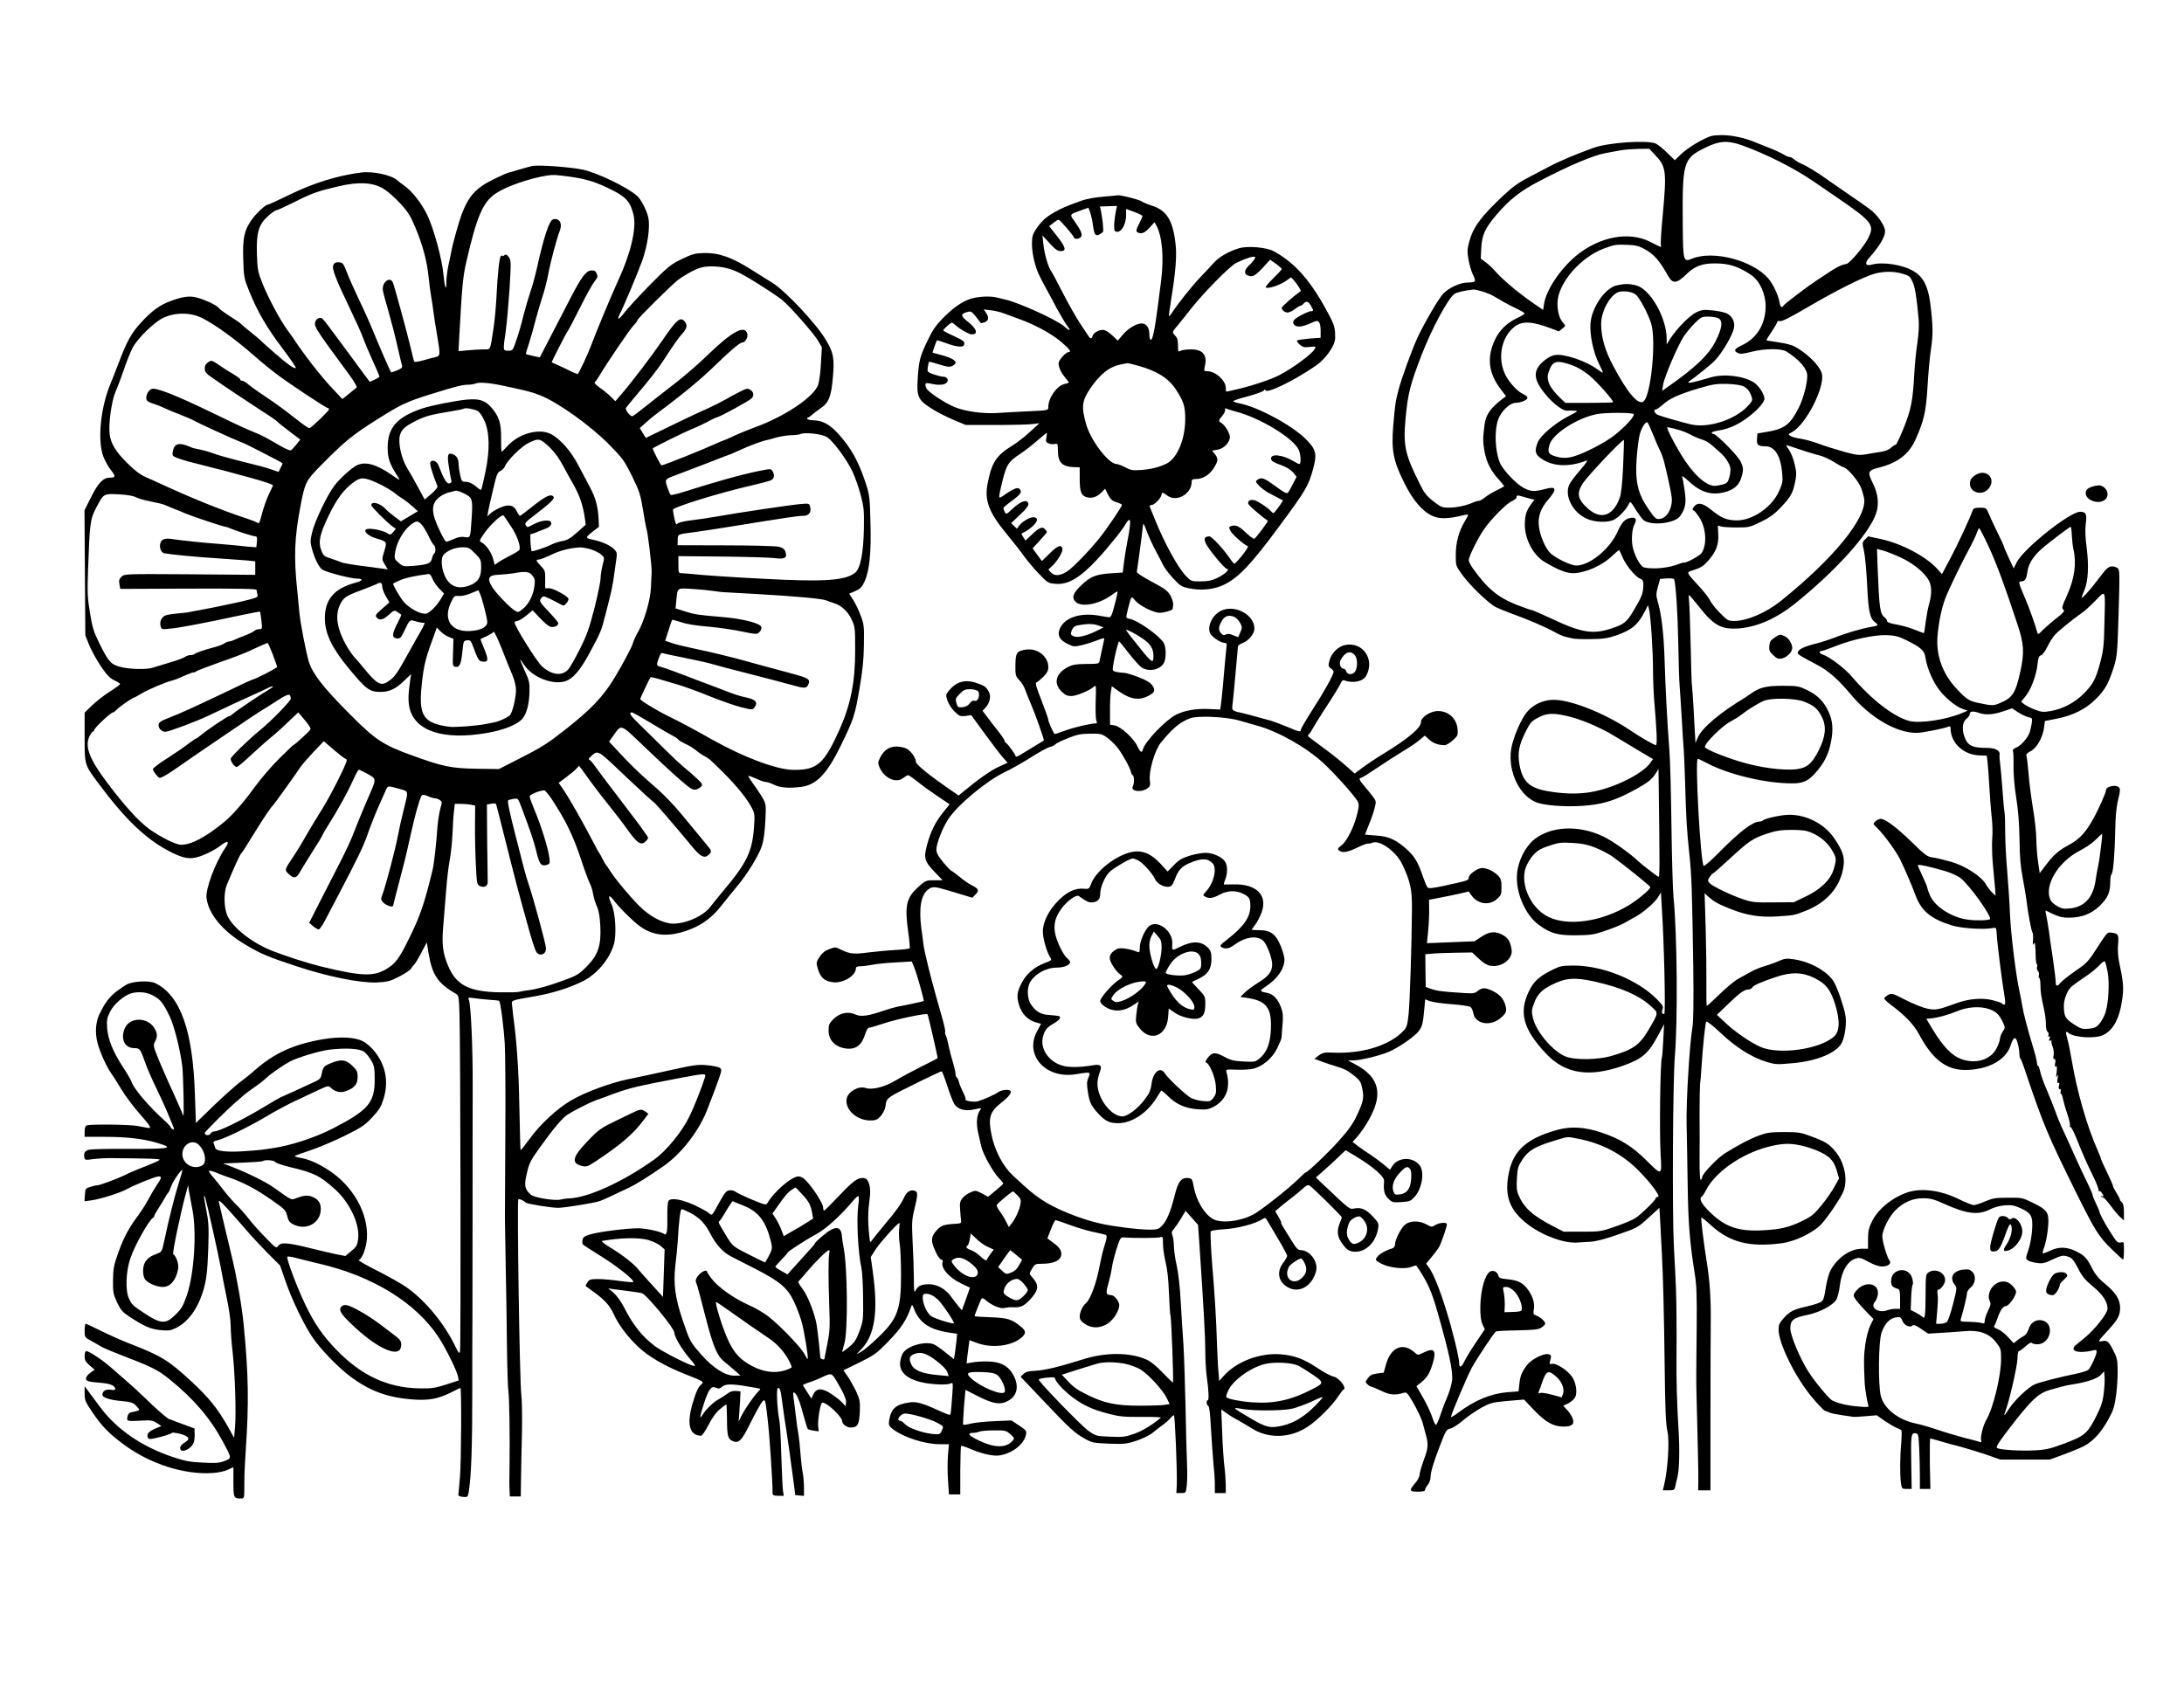 <?xml version="1.0" standalone="no"?>
<!DOCTYPE svg PUBLIC "-//W3C//DTD SVG 20010904//EN"
 "http://www.w3.org/TR/2001/REC-SVG-20010904/DTD/svg10.dtd">
<svg version="1.0" xmlns="http://www.w3.org/2000/svg"
 width="1600pt" height="1234pt" viewBox="0 0 1600 1234"
 preserveAspectRatio="xMidYMid meet">
<g transform="translate(0,1234) scale(0.1,-0.1)"
fill="#000000" stroke="none">
<path d="M12450 11304 c-47 -25 -106 -66 -133 -92 l-47 -46 -58 56 c-31 31
-70 62 -85 67 -68 26 -347 6 -452 -32 -136 -49 -263 -103 -330 -140 -11 -6
-69 -36 -130 -68 -88 -45 -129 -74 -205 -145 -159 -149 -218 -229 -246 -333
-15 -55 -16 -73 -6 -133 7 -38 21 -87 32 -109 12 -22 18 -44 15 -49 -3 -6 -26
-10 -51 -10 -56 0 -138 -37 -181 -82 -34 -36 -137 -212 -189 -323 -40 -87
-119 -304 -139 -384 -22 -83 -25 -108 -38 -259 -15 -181 0 -258 80 -419 65
-131 135 -212 211 -245 48 -21 113 -20 210 4 23 6 45 9 47 7 2 -3 -9 -25 -24
-49 -43 -71 -66 -155 -66 -245 0 -80 0 -81 47 -146 54 -76 195 -212 247 -238
20 -10 74 -32 121 -49 109 -39 241 -96 305 -131 27 -16 64 -32 80 -36 17 -4
41 -10 55 -13 14 -4 75 -6 135 -5 90 1 123 6 185 27 116 41 159 77 210 176
l23 45 8 -30 c12 -46 29 -309 29 -442 0 -65 4 -167 9 -228 19 -225 23 -325 12
-325 -12 0 -116 60 -193 112 -177 119 -423 218 -549 220 -90 2 -174 -42 -220
-113 -43 -67 -87 -179 -98 -247 -27 -170 67 -357 199 -396 79 -23 247 -31 375
-16 120 13 207 44 345 120 83 46 114 71 141 115 l19 30 1 -60 c9 -692 9 -736
-3 -729 -20 12 -121 90 -143 111 -69 65 -192 152 -264 186 -177 83 -377 74
-500 -23 -65 -52 -119 -156 -127 -250 -13 -134 58 -302 158 -376 87 -64 141
-79 278 -77 102 1 127 4 210 33 52 17 115 43 140 57 25 14 62 35 82 46 58 32
140 103 164 142 l22 36 6 -103 c18 -275 29 -788 18 -788 -17 0 -21 12 -12 35
7 20 1 30 -42 74 -141 142 -397 246 -608 246 -88 0 -100 -3 -161 -33 -94 -47
-134 -84 -168 -155 -76 -157 -42 -280 127 -459 139 -147 315 -174 562 -87 142
51 185 88 256 220 l45 84 -6 -119 c-3 -66 -8 -122 -10 -125 -12 -21 -19 -554
-9 -715 9 -151 9 -151 -99 -44 -105 106 -197 164 -334 209 -125 42 -226 48
-328 19 -217 -61 -316 -148 -350 -308 -37 -173 2 -280 140 -385 110 -83 270
-141 367 -131 13 1 50 3 83 5 41 1 107 18 205 52 142 49 147 51 226 123 l81
74 8 -143 c4 -78 8 -167 10 -197 8 -135 16 -454 20 -795 4 -347 8 -445 21
-505 16 -70 2 -282 -25 -392 l-9 -38 43 0 c39 0 43 3 48 28 3 15 10 46 16 69
14 53 17 207 8 348 -11 170 -17 383 -15 523 1 70 1 206 0 302 -1 167 -3 214
-19 515 -13 235 -8 1216 7 1395 22 265 17 899 -10 1167 -5 54 -12 289 -15 523
-3 234 -9 481 -15 550 -16 211 -29 456 -35 660 -6 195 -23 341 -51 434 -12 44
-12 56 2 107 l16 57 50 4 c28 1 52 -1 53 -7 13 -45 26 -253 30 -465 2 -140 7
-282 10 -315 2 -33 10 -143 16 -245 5 -102 12 -201 14 -220 2 -19 6 -127 10
-240 7 -263 13 -363 32 -535 16 -152 19 -253 28 -825 3 -243 1 -396 -6 -435
-21 -120 -47 -549 -43 -715 2 -91 6 -293 8 -450 4 -278 16 -420 52 -645 13
-79 16 -160 14 -390 -2 -159 -3 -321 -3 -360 -1 -38 3 -212 8 -385 4 -173 8
-345 7 -383 l-1 -67 45 0 45 0 0 547 c0 302 1 611 2 688 2 159 -7 299 -28 430
-23 141 -46 328 -41 333 3 2 34 -22 70 -55 137 -126 281 -163 516 -133 103 13
242 81 299 147 46 52 117 157 150 220 42 83 19 219 -53 306 -45 55 -75 73
-181 112 -71 27 -92 30 -195 30 -97 0 -125 -4 -180 -24 -69 -25 -158 -72 -252
-131 -58 -36 -168 -152 -168 -176 0 -7 -4 -16 -10 -19 -6 -4 -9 47 -9 142 1
81 1 233 0 337 0 104 2 206 4 225 3 20 7 68 9 106 11 172 29 341 36 349 5 5
51 -31 108 -85 110 -104 224 -176 334 -210 63 -19 76 -20 194 -9 178 16 321
76 358 151 23 47 36 147 25 202 -11 62 -56 193 -82 239 -41 75 -168 149 -289
168 -61 9 -71 8 -120 -13 -29 -13 -75 -29 -103 -37 -27 -8 -70 -25 -95 -39
-25 -14 -67 -37 -92 -51 -26 -13 -88 -64 -137 -112 -50 -48 -93 -88 -96 -88
-4 0 -5 66 -4 148 1 81 -1 266 -5 412 l-8 265 28 -26 c41 -36 69 -52 159 -88
119 -48 218 -64 345 -56 127 9 121 8 195 36 171 63 275 187 292 344 6 59 -9
103 -68 191 -72 106 -202 174 -331 174 -55 0 -176 -26 -192 -41 -6 -5 -17 -9
-26 -9 -50 0 -144 -72 -298 -228 -57 -58 -107 -101 -111 -96 -23 25 -65 784
-43 784 4 0 37 -15 72 -34 160 -83 425 -146 618 -146 81 0 118 16 172 77 62
69 96 135 113 223 19 92 14 159 -17 225 -34 74 -79 120 -154 157 -64 31 -72
33 -182 33 -122 0 -170 -12 -234 -58 -17 -12 -38 -26 -47 -32 -175 -104 -312
-220 -341 -289 l-17 -41 -2 40 c-1 22 -3 51 -4 65 -1 14 -5 90 -9 170 -5 80
-10 147 -11 150 -2 3 -6 133 -9 290 -4 157 -9 304 -12 328 -3 23 -3 42 0 42 3
0 37 -40 75 -88 109 -138 165 -167 296 -156 132 12 269 73 399 176 304 244
551 517 601 668 23 68 13 146 -26 223 -40 78 -34 91 47 111 135 34 217 97 265
201 64 141 79 209 90 390 5 94 16 217 25 275 17 109 15 180 -5 339 -16 122
-51 191 -117 231 -79 50 -231 74 -312 51 -44 -13 -54 10 -21 47 77 85 119 156
119 198 0 40 -56 121 -114 163 -28 21 -103 73 -166 116 -63 43 -126 87 -140
97 -48 37 -158 105 -192 118 -18 7 -42 22 -54 32 -11 10 -27 18 -35 18 -8 0
-24 7 -37 15 -12 9 -61 32 -109 51 -49 19 -97 38 -108 43 -74 31 -168 51 -241
51 -74 -1 -84 -4 -164 -46z m313 -29 c180 -65 385 -169 527 -267 36 -24 110
-75 165 -113 268 -184 283 -204 226 -310 -33 -60 -131 -175 -154 -179 -46 -8
-64 -18 -213 -117 -73 -48 -240 -175 -248 -188 -13 -21 -23 -11 -30 27 -8 49
-46 129 -80 170 -114 134 -407 211 -562 146 -61 -26 -64 -16 -66 235 -4 477 2
498 163 578 104 52 165 56 272 18z m-641 -67 c85 -88 89 -119 59 -447 -11
-112 -17 -211 -13 -219 6 -17 8 -18 -81 27 -153 77 -365 38 -534 -98 -119 -96
-226 -255 -241 -357 l-7 -45 -73 50 c-105 73 -213 163 -269 224 -26 30 -63 65
-82 78 l-33 24 4 80 c5 94 28 144 111 241 96 113 176 175 316 248 216 113 396
189 487 205 32 6 82 15 109 20 28 5 85 9 128 10 l79 1 40 -42z m-74 -693 c69
-38 109 -83 171 -194 35 -63 63 -61 136 10 61 59 114 79 209 79 103 0 171 -22
264 -84 63 -43 107 -137 107 -231 -1 -130 -63 -233 -174 -285 -56 -26 -63 -41
-28 -57 17 -8 41 -6 97 9 96 25 221 26 258 2 97 -62 152 -126 152 -179 0 -57
-29 -165 -61 -230 -63 -125 -104 -157 -232 -179 l-72 -12 -3 -38 c-4 -46 7
-56 61 -56 70 0 114 -72 124 -205 5 -52 1 -69 -24 -125 -55 -120 -197 -216
-315 -213 -71 2 -109 18 -181 77 -60 48 -94 57 -121 30 -17 -16 -21 -34 -8
-34 4 0 21 -21 39 -48 51 -75 61 -197 20 -263 -11 -19 -114 -76 -129 -71 -4 1
-20 -3 -35 -9 -77 -31 -186 -42 -258 -27 -23 5 -59 65 -79 130 -17 57 -13 146
9 188 20 38 7 54 -35 44 -38 -9 -60 -33 -91 -103 -57 -124 -200 -242 -299
-245 -39 -1 -149 51 -192 91 -36 34 -76 127 -84 196 -9 73 13 134 73 202 61
71 54 94 -23 73 -86 -23 -110 -21 -165 9 -53 28 -151 133 -171 183 -36 87 -41
237 -12 317 21 59 84 120 125 121 42 1 89 21 89 38 0 8 -15 20 -32 27 -39 17
-99 81 -128 137 -62 122 -33 281 67 357 56 43 129 39 270 -15 l53 -20 25 20
c26 20 26 21 7 42 -27 30 -42 80 -42 144 0 142 167 338 343 402 77 28 86 29
167 26 61 -2 86 -8 128 -31z m1891 -181 c48 -14 55 -20 73 -60 18 -42 30 -114
44 -274 4 -40 0 -107 -9 -170 -9 -58 -19 -154 -22 -215 -11 -209 -24 -276 -79
-412 -28 -69 -54 -124 -58 -122 -3 2 -18 -7 -32 -20 -17 -16 -44 -27 -78 -32
-29 -4 -78 -12 -109 -18 -49 -8 -68 -6 -160 19 -57 16 -141 42 -186 59 -45 17
-106 33 -135 37 -29 4 -61 13 -72 20 -17 12 -16 13 11 27 102 53 244 331 220
429 -15 59 -111 153 -205 202 -18 9 -70 22 -115 28 -45 7 -84 13 -86 14 -2 2
15 30 38 63 22 34 41 66 41 72 0 6 9 9 20 6 14 -4 78 29 203 102 200 118 413
225 492 246 68 18 141 18 204 -1z m-3081 -129 c29 -9 67 -24 85 -35 17 -10 52
-30 77 -45 25 -14 69 -37 98 -50 28 -14 52 -28 51 -32 0 -5 -26 -20 -57 -35
-72 -34 -124 -85 -157 -151 -64 -131 -52 -248 37 -366 l41 -54 -34 -26 c-80
-62 -114 -111 -123 -181 -13 -99 -13 -129 0 -200 16 -82 47 -142 107 -207 22
-24 38 -45 36 -47 -2 -2 -29 -16 -59 -31 -30 -15 -68 -38 -83 -51 -16 -13 -35
-24 -44 -24 -8 0 -29 -6 -46 -14 -48 -21 -120 -36 -176 -36 -42 0 -57 6 -97
37 -62 47 -77 65 -113 138 -108 215 -122 280 -104 477 17 185 34 251 118 468
75 194 195 416 241 447 20 12 67 23 140 32 6 0 34 -6 62 -14z m2287 -1145 c22
-7 65 -21 95 -31 30 -9 75 -23 99 -29 25 -7 68 -27 96 -45 28 -18 61 -36 73
-39 30 -10 101 -93 124 -145 10 -25 21 -63 25 -86 19 -140 -226 -440 -614
-751 -104 -83 -245 -144 -336 -144 -46 0 -52 3 -106 58 -31 31 -65 74 -74 94
-10 20 -45 65 -78 100 -33 35 -66 73 -74 85 -14 21 -12 22 41 39 41 13 65 28
96 63 60 68 80 119 76 196 l-3 64 25 -7 c14 -4 66 -7 116 -7 86 0 94 2 176 42
66 33 100 58 147 108 72 78 85 101 102 183 11 54 11 71 -4 134 -10 41 -29 87
-44 107 -15 19 -20 32 -12 29 8 -3 32 -11 54 -18z m-1989 -359 c16 -5 42 -12
57 -16 l29 -6 -24 -32 c-35 -48 -45 -76 -47 -142 -4 -108 59 -232 144 -282 97
-58 161 -83 207 -83 89 0 217 56 290 128 26 25 49 44 51 41 1 -2 14 -29 27
-59 28 -61 92 -137 127 -151 19 -7 23 -16 22 -51 -1 -53 -12 -83 -66 -173 -54
-93 -74 -109 -165 -139 -137 -46 -222 -33 -439 70 -75 35 -142 64 -148 64 -5
0 -55 17 -109 38 -138 54 -218 121 -323 269 -16 23 -29 49 -29 59 0 25 65 157
109 222 53 77 169 195 209 211 17 7 32 20 32 27 0 16 7 17 46 5z m2058 -1501
c73 -28 102 -52 133 -113 35 -70 28 -143 -23 -245 -49 -97 -86 -128 -161 -138
-97 -12 -279 12 -421 57 -130 40 -252 92 -252 106 0 30 128 156 191 188 25 13
59 34 75 47 40 33 122 84 164 102 55 24 225 21 294 -4z m-1744 -104 c102 -22
243 -80 354 -147 55 -34 143 -86 193 -116 l93 -55 -20 -28 c-60 -84 -274 -188
-442 -215 -96 -15 -198 -12 -317 9 -129 24 -179 73 -200 197 -14 84 -3 140 47
240 33 65 43 76 91 101 61 32 103 35 201 14z m1769 -846 c70 -20 141 -72 177
-131 39 -65 40 -71 18 -147 -22 -78 -98 -151 -211 -204 l-82 -39 -148 -1
c-131 -2 -156 1 -218 21 -95 32 -226 95 -249 119 -17 19 -17 22 -1 46 10 14
20 26 24 26 4 0 59 48 121 106 142 131 170 150 273 185 64 21 102 28 172 28
50 1 105 -3 124 -9z m-1551 -121 c40 -16 97 -46 126 -66 81 -58 276 -215 276
-223 0 -17 -87 -90 -159 -134 -200 -121 -447 -155 -590 -83 -138 69 -216 265
-153 384 39 74 75 107 144 130 86 30 101 32 198 26 61 -3 105 -13 158 -34z
m1608 -957 c83 -42 115 -84 149 -193 37 -122 33 -200 -13 -238 -111 -92 -404
-131 -537 -71 -75 34 -180 106 -253 174 l-64 60 83 80 c87 84 119 106 150 106
10 0 22 6 26 14 10 17 60 39 173 77 114 39 198 36 286 -9z m-1606 -26 c189
-43 316 -99 402 -176 60 -54 61 -46 -14 -175 -67 -114 -117 -148 -279 -194
-94 -26 -252 -29 -322 -5 -94 32 -224 183 -247 286 -11 47 -10 59 10 110 22
61 55 95 124 130 105 54 172 59 326 24z m-128 -1150 c175 -34 325 -113 445
-236 90 -91 162 -190 139 -190 -9 0 -16 -4 -16 -10 0 -13 -107 -118 -150 -146
-19 -12 -84 -40 -145 -61 -106 -37 -115 -38 -245 -38 l-135 0 -75 39 c-153 79
-216 136 -256 231 -13 31 -15 59 -11 123 4 74 9 89 41 137 42 64 94 95 231
136 110 33 90 32 177 15z m1620 -47 c87 -17 182 -57 220 -92 26 -24 41 -50 54
-93 l17 -59 -34 -61 c-19 -34 -62 -96 -96 -137 -55 -67 -73 -81 -145 -116 -95
-45 -156 -59 -285 -66 -177 -9 -273 24 -384 131 -66 64 -85 103 -60 118 5 3
19 24 30 47 69 132 258 264 451 315 97 25 156 29 232 13z"/>
<path d="M11844 10249 c-85 -19 -182 -160 -192 -277 -7 -85 22 -220 63 -299
18 -35 30 -63 26 -63 -4 0 -23 12 -42 26 -67 51 -213 104 -286 104 -32 0 -53
-8 -87 -32 -104 -78 -101 -148 14 -278 52 -58 115 -103 143 -99 7 1 28 1 47 0
34 -2 34 -3 -35 -38 -101 -52 -209 -143 -229 -193 -24 -61 -21 -85 17 -114 85
-65 207 -72 342 -20 11 5 -10 -26 -49 -71 -38 -43 -74 -92 -81 -109 -34 -83
28 -202 130 -247 61 -27 155 -30 201 -6 35 18 90 77 106 113 11 23 13 22 50
-38 21 -35 48 -70 60 -80 57 -43 229 -23 267 31 39 56 46 95 33 186 -7 47 -15
93 -19 102 -3 10 16 -3 43 -28 90 -86 170 -111 269 -85 69 17 108 53 124 113
15 53 14 68 -10 116 -23 44 -175 197 -196 197 -7 0 -13 4 -13 9 0 5 21 12 47
16 72 11 136 38 206 88 69 50 121 104 132 137 9 28 -36 103 -78 129 -79 48
-220 64 -318 35 -93 -28 -154 -43 -158 -38 -2 2 -2 5 0 7 47 32 163 125 191
154 56 59 131 186 141 241 9 45 -15 90 -58 108 -19 7 -65 17 -103 20 -60 6
-77 4 -116 -15 -49 -24 -142 -119 -188 -190 l-28 -45 0 41 c0 155 -121 366
-224 392 -52 13 -84 13 -142 0z m143 -71 c29 -27 90 -144 110 -210 38 -128 -3
-537 -59 -571 -39 -25 -118 69 -220 263 -61 114 -88 210 -88 307 0 99 74 226
138 236 45 7 96 -3 119 -25z m597 -168 c40 -15 35 -70 -15 -169 -53 -104 -148
-194 -358 -341 l-34 -24 7 45 c9 57 108 289 152 355 19 28 55 72 81 97 43 43
52 47 95 47 25 0 58 -4 72 -10z m-1103 -334 c63 -19 105 -42 159 -84 53 -42
185 -190 177 -199 -3 -3 -83 -5 -177 -5 l-172 0 -30 28 c-87 83 -113 139 -93
198 26 76 52 87 136 62z m1294 -168 c30 -16 48 -41 60 -85 5 -17 -4 -32 -38
-66 -95 -96 -286 -155 -408 -127 -68 16 -205 55 -241 69 -27 10 -39 41 -17 41
6 0 30 16 52 36 49 45 119 76 267 120 100 29 127 33 205 31 58 -2 101 -9 120
-19z m-807 -202 c12 -13 -65 -97 -144 -158 -69 -53 -215 -129 -294 -152 -54
-16 -99 -14 -152 6 -35 13 -41 31 -26 80 24 80 199 193 343 223 63 13 260 13
273 1z m142 -149 c17 -43 40 -97 52 -120 21 -40 39 -109 75 -283 14 -69 14
-88 4 -127 -15 -54 -47 -87 -86 -90 -24 -2 -34 8 -79 74 -77 111 -98 200 -86
369 5 69 15 149 23 178 15 54 45 98 58 85 4 -5 21 -43 39 -86z m174 37 c33 -8
79 -26 101 -39 22 -12 58 -28 80 -34 22 -6 56 -25 75 -42 19 -17 46 -41 60
-53 36 -30 71 -82 76 -113 3 -15 0 -47 -7 -70 -10 -37 -17 -44 -48 -53 -20 -5
-46 -10 -59 -10 -66 0 -162 89 -247 230 -63 104 -110 200 -99 200 4 0 34 -7
68 -16z m-393 -270 c-6 -127 -14 -203 -25 -232 -48 -132 -137 -163 -231 -80
-78 69 -87 113 -39 187 38 57 292 326 301 317 1 -1 -2 -87 -6 -192z"/>
<path d="M3900 11124 c-14 -3 -56 -15 -95 -26 -38 -12 -76 -23 -83 -24 -7 -1
-55 -23 -107 -48 -128 -63 -181 -121 -232 -254 -23 -63 -67 -219 -77 -277 -3
-16 -12 -61 -21 -100 -8 -38 -15 -92 -15 -119 0 -76 -12 -46 -21 51 -10 112
-70 335 -119 438 -41 85 -113 177 -170 216 -19 13 -41 30 -48 37 -42 39 -179
69 -266 58 -172 -22 -350 -77 -523 -162 -83 -40 -156 -74 -162 -74 -17 0 -90
-69 -120 -114 -52 -76 -64 -132 -59 -284 4 -133 5 -140 45 -239 61 -150 129
-266 244 -418 56 -74 100 -138 96 -141 -9 -10 -63 29 -157 111 -85 75 -94 83
-105 95 -5 5 -37 31 -70 58 -33 26 -64 52 -70 59 -5 6 -42 32 -81 56 -39 25
-77 53 -84 63 -18 20 -100 59 -159 74 -53 14 -104 7 -194 -27 -77 -28 -138
-73 -215 -158 -69 -76 -102 -134 -157 -280 -25 -66 -55 -142 -67 -170 -72
-176 -95 -412 -51 -530 13 -32 36 -76 53 -96 39 -49 38 -59 -5 -59 -49 0 -85
-37 -140 -147 l-46 -92 3 -458 3 -458 28 -70 c15 -38 53 -108 85 -155 44 -66
66 -89 100 -105 23 -11 42 -23 42 -27 0 -4 -28 -25 -62 -47 -64 -40 -119 -84
-170 -135 l-28 -28 0 -179 c0 -208 -2 -200 105 -344 203 -272 357 -416 540
-505 97 -47 144 -50 233 -12 39 16 89 44 111 61 59 47 78 41 40 -14 -71 -104
-145 -301 -136 -365 15 -118 117 -241 280 -339 113 -68 166 -91 376 -160 231
-77 467 -124 589 -120 80 4 97 8 166 43 42 22 81 47 86 57 6 10 17 24 25 32 8
8 32 48 53 89 l39 73 11 -70 c28 -170 66 -228 207 -310 15 -9 18 -30 21 -140
8 -233 11 -2459 4 -2479 -5 -16 -11 -10 -30 30 -82 173 -224 346 -365 444 -43
29 -141 84 -219 123 -77 39 -135 72 -128 74 25 9 55 87 60 158 12 182 -100
383 -278 499 -76 50 -150 83 -209 92 -22 4 -41 9 -41 13 0 3 48 21 107 40 59
19 173 67 253 106 129 64 152 79 207 138 53 57 65 78 84 139 39 130 12 252
-77 356 -20 24 -54 52 -77 63 -58 30 -169 35 -292 14 -210 -36 -353 -100 -494
-223 -36 -32 -91 -76 -121 -98 -30 -23 -113 -97 -185 -166 l-130 -126 -7 207
c-15 469 -105 724 -288 816 -45 23 -171 16 -216 -11 -108 -68 -142 -105 -196
-216 -27 -57 -33 -134 -14 -208 18 -70 66 -176 101 -225 12 -16 45 -68 73
-115 28 -47 89 -129 136 -182 81 -92 91 -109 56 -102 -8 1 -39 7 -69 13 -57
12 -348 15 -375 5 -11 -4 -16 -19 -16 -45 l0 -39 153 0 c154 0 277 -14 377
-44 132 -39 103 -45 -215 -44 -137 1 -264 -2 -281 -6 -32 -7 -43 -26 -36 -59
3 -17 10 -18 65 -10 34 4 96 8 137 7 275 -2 350 -5 350 -12 0 -4 -44 -24 -97
-45 -54 -20 -125 -50 -158 -67 -57 -28 -205 -83 -205 -75 0 1 -19 -3 -43 -10
-41 -12 -42 -13 -45 -60 l-3 -47 53 7 c64 9 210 55 258 82 55 31 210 93 231
93 26 0 24 -10 -14 -66 -18 -27 -45 -73 -60 -102 -15 -29 -48 -81 -73 -115
-72 -97 -108 -165 -148 -277 -32 -89 -37 -116 -38 -199 -1 -88 1 -102 29 -163
27 -57 40 -72 90 -105 110 -72 156 -92 229 -99 60 -6 76 -3 114 16 85 42 154
134 193 255 29 87 37 155 43 335 5 150 2 189 -15 275 -11 55 -18 101 -16 103
2 2 6 -5 9 -15 13 -44 96 -416 110 -493 8 -47 29 -150 45 -230 18 -83 31 -174
31 -215 0 -39 6 -124 14 -190 17 -148 27 -442 18 -550 l-7 -80 -48 86 c-74
130 -137 208 -265 327 -168 155 -218 186 -452 277 -52 20 -144 61 -205 91 -60
30 -113 54 -117 54 -5 0 -8 -22 -8 -50 0 -49 1 -50 48 -75 26 -14 61 -34 77
-44 17 -10 97 -43 177 -74 187 -71 238 -97 318 -162 179 -144 300 -286 392
-457 67 -124 67 -123 13 -143 -37 -15 -66 -17 -158 -12 -93 4 -131 11 -221 41
-228 76 -412 203 -535 369 -33 45 -72 97 -86 116 l-25 34 0 -54 c0 -49 5 -61
58 -139 68 -100 119 -153 227 -233 193 -144 447 -225 655 -210 44 3 91 14 112
25 l38 18 0 -109 c0 -117 2 -121 56 -121 24 0 24 0 24 113 0 61 5 168 10 237
24 344 21 558 -15 925 -12 128 -50 345 -85 490 -40 168 -92 384 -96 405 -3 20
8 12 56 -40 33 -36 93 -103 133 -150 39 -47 114 -127 165 -179 l94 -94 39
-113 c45 -132 136 -322 199 -414 57 -85 187 -219 275 -285 147 -110 278 -157
470 -170 109 -7 176 6 267 51 37 19 69 34 71 34 9 0 6 -538 -3 -647 -5 -67
-11 -128 -12 -135 -2 -8 10 -14 33 -16 35 -3 36 -2 43 37 19 118 26 332 26
756 0 259 0 488 1 510 0 22 1 344 1 715 0 371 0 812 1 980 1 295 -13 605 -28
644 -8 17 -5 18 40 12 26 -4 77 -9 113 -12 35 -2 67 -5 69 -8 10 -10 34 -196
41 -316 4 -69 6 -368 4 -665 -1 -297 -3 -571 -3 -610 0 -38 3 -200 6 -360 3
-159 8 -423 9 -585 2 -162 7 -307 10 -322 7 -31 12 -331 9 -543 -2 -77 -2
-160 0 -185 l2 -45 40 0 40 0 2 135 c1 74 4 227 7 340 2 113 0 235 -5 272 -12
91 -32 1409 -22 1430 4 7 43 -10 53 -23 7 -10 187 -39 238 -39 51 0 269 36
308 50 24 9 94 41 209 96 55 26 153 87 258 161 134 94 264 265 322 422 8 20
23 61 35 91 12 30 32 86 46 124 22 65 23 70 6 82 -9 7 -51 15 -93 19 -67 6
-97 2 -280 -39 -112 -25 -247 -54 -299 -64 -127 -26 -317 -96 -416 -155 -103
-60 -227 -175 -305 -283 -34 -47 -63 -83 -65 -81 -2 2 -5 122 -8 268 -4 263
-16 472 -37 644 -7 50 -14 111 -16 137 -6 53 -25 44 171 79 126 22 253 62 349
111 100 50 193 161 224 268 21 73 12 232 -18 297 -27 60 -20 74 16 28 39 -53
142 -155 189 -189 87 -65 180 -80 298 -50 127 33 223 95 303 198 31 39 80 100
110 136 80 94 164 232 187 303 13 41 21 104 25 184 6 120 5 122 -22 170 -16
26 -46 72 -68 101 -21 30 -37 55 -35 57 2 2 28 -7 57 -20 29 -14 62 -25 72
-25 11 0 37 -9 58 -19 43 -23 109 -28 199 -17 112 14 189 94 288 295 99 203
107 226 143 439 20 118 29 203 30 308 2 136 1 150 -25 217 -15 40 -40 91 -55
114 l-28 43 45 19 c37 17 49 29 69 73 35 80 48 205 42 428 -4 177 -7 203 -31
278 -55 171 -111 271 -208 377 -60 65 -113 94 -175 95 -23 0 -45 5 -48 10 -3
6 -2 10 3 10 4 0 17 8 28 18 10 10 40 32 65 50 61 41 79 86 91 231 12 136 4
178 -52 271 -70 119 -302 365 -395 420 -22 13 -89 55 -150 94 -142 90 -240
125 -347 122 -69 -2 -88 -8 -165 -45 -80 -39 -101 -56 -232 -189 -79 -80 -161
-170 -184 -199 -39 -53 -61 -64 -39 -20 35 69 138 316 168 400 40 115 58 248
43 315 -11 49 -51 128 -79 154 -65 62 -293 172 -400 195 -91 19 -323 36 -370
27z m271 -78 c125 -17 204 -42 322 -103 96 -50 125 -83 148 -176 24 -97 -20
-285 -113 -484 -47 -103 -157 -365 -198 -475 -25 -67 -85 -195 -97 -208 -2 -2
-23 6 -46 17 -23 12 -64 32 -92 44 -27 12 -51 23 -53 24 -3 2 106 216 118 230
5 6 45 83 90 172 44 90 93 176 107 193 22 27 24 35 14 56 -8 19 -17 24 -41 22
-37 -3 -71 -48 -150 -201 -71 -138 -223 -431 -225 -435 -2 -2 -93 19 -103 24
-1 0 9 36 24 80 14 43 36 122 49 174 14 52 36 128 50 169 14 41 32 113 41 160
15 84 64 269 86 323 20 52 -5 93 -50 81 -28 -7 -69 -132 -121 -368 -11 -49
-32 -124 -46 -165 -14 -41 -37 -120 -51 -175 -13 -55 -36 -135 -51 -177 -26
-76 -27 -78 -60 -78 -39 0 -39 -1 -18 144 8 55 20 195 28 310 12 200 11 210
-6 233 -15 19 -22 21 -33 12 -8 -6 -14 -8 -14 -3 0 4 -5 3 -11 -3 -11 -11 -24
-129 -33 -318 -4 -66 -13 -165 -22 -220 -25 -159 -18 -145 -72 -145 -26 0 -78
-3 -115 -7 l-68 -6 5 94 c20 371 27 450 51 554 77 338 122 443 216 507 79 53
249 112 379 132 45 6 54 6 161 -8z m-1363 -88 c30 -18 85 -66 123 -107 58 -63
75 -91 113 -180 54 -132 83 -238 96 -361 5 -52 14 -117 19 -145 5 -27 12 -75
16 -105 3 -30 15 -106 26 -169 26 -152 25 -159 -8 -167 -16 -3 -56 -14 -91
-24 -34 -10 -64 -14 -67 -10 -3 4 -14 48 -25 96 -24 103 -118 448 -131 482
-21 54 -87 0 -73 -61 3 -18 22 -86 41 -152 19 -66 48 -178 64 -250 16 -71 32
-137 35 -146 3 -12 -7 -21 -37 -33 -23 -9 -43 -16 -44 -14 -6 6 -98 218 -132
303 -20 50 -65 151 -101 225 -35 74 -77 167 -91 205 -24 63 -29 70 -56 73 -21
2 -34 -3 -42 -17 -15 -24 13 -98 120 -321 41 -85 84 -180 95 -211 11 -31 43
-107 71 -169 28 -61 51 -115 51 -119 0 -4 -16 -14 -36 -23 l-35 -16 -53 71
c-310 421 -290 397 -311 397 -21 0 -36 -17 -38 -43 -1 -19 24 -61 95 -159 54
-73 125 -171 159 -217 33 -46 57 -87 52 -90 -4 -4 -30 -25 -56 -46 l-49 -39
-61 65 c-97 102 -218 258 -300 383 -7 10 -26 37 -43 60 -50 67 -139 234 -180
336 -35 88 -38 104 -42 220 -5 157 13 216 85 280 25 22 52 40 59 40 6 0 66 27
132 60 128 65 171 80 327 116 143 33 246 28 323 -18z m2535 -588 c48 -13 111
-46 210 -109 78 -49 157 -102 176 -118 57 -46 231 -244 263 -298 l29 -50 -7
-120 c-3 -66 -13 -136 -21 -157 -36 -91 -248 -232 -468 -311 -38 -14 -105 -41
-148 -61 -42 -20 -80 -36 -83 -36 -3 0 -29 -11 -57 -24 -89 -41 -376 -156
-391 -156 -6 0 -68 121 -64 125 18 13 232 119 284 140 38 15 91 40 119 55 27
16 61 31 75 35 29 9 217 112 243 133 23 21 21 47 -5 65 -21 13 -28 12 -79 -14
-31 -15 -78 -41 -105 -57 -28 -16 -88 -46 -134 -67 -47 -20 -146 -67 -220
-103 -74 -36 -156 -76 -182 -88 l-47 -23 -22 36 -22 36 44 40 c24 22 68 58 97
79 165 122 310 242 407 337 112 109 185 171 202 171 22 0 44 38 38 63 -18 71
-112 20 -305 -168 -58 -56 -161 -145 -230 -198 -69 -53 -164 -128 -212 -166
-48 -39 -91 -71 -96 -71 -17 0 -54 48 -46 61 4 7 37 47 73 90 98 115 162 197
202 259 84 129 111 167 139 197 32 34 37 60 18 85 -33 42 -60 19 -173 -147
-76 -110 -211 -288 -288 -378 l-49 -57 -32 32 c-17 18 -54 48 -80 66 -27 19
-45 37 -40 40 6 4 21 25 34 47 60 101 218 333 247 365 18 19 33 39 33 44 0 11
242 251 295 293 48 37 126 80 169 92 53 15 138 12 209 -9z m-3861 -361 c97
-49 248 -159 383 -278 44 -39 116 -98 160 -131 86 -66 364 -250 377 -250 4 0
8 -4 8 -9 0 -12 -128 -135 -143 -138 -7 -2 -57 34 -112 78 -55 44 -145 110
-200 146 -55 36 -115 79 -133 94 -18 16 -39 29 -47 29 -8 0 -15 4 -15 10 0 5
-21 21 -47 36 -27 15 -74 45 -105 67 -56 38 -58 39 -83 23 -17 -11 -25 -25
-25 -46 0 -25 9 -37 58 -70 81 -57 256 -174 369 -247 53 -33 98 -65 102 -70 3
-5 43 -37 89 -72 l82 -62 -32 -40 c-17 -21 -35 -39 -39 -39 -15 0 -63 24 -129
64 -36 21 -81 45 -100 53 -120 50 -137 58 -321 147 -297 144 -442 201 -471
185 -23 -13 -40 -45 -36 -71 2 -15 15 -25 43 -33 22 -7 60 -21 85 -33 25 -12
80 -35 122 -51 43 -17 86 -35 95 -41 37 -21 290 -137 338 -155 28 -10 88 -39
135 -64 47 -24 106 -55 133 -69 26 -13 47 -26 47 -28 0 -3 -7 -18 -15 -33
l-14 -29 -43 15 c-48 17 -86 27 -263 71 -66 17 -145 39 -175 51 -30 11 -73 23
-95 27 -50 10 -45 8 -80 23 -75 31 -108 21 -119 -36 -5 -30 -3 -34 30 -48 20
-8 71 -24 113 -34 385 -97 591 -155 591 -168 0 -2 -11 -25 -24 -51 -23 -47
-46 -111 -66 -190 -8 -32 -14 -41 -23 -33 -7 5 -46 21 -87 34 -185 61 -417
156 -645 262 -16 8 -56 25 -87 39 -41 18 -81 48 -137 104 -85 85 -119 141
-128 213 -9 74 15 244 43 308 14 31 41 103 61 161 19 58 49 131 65 163 38 70
161 190 226 219 89 41 201 39 284 -3z m2198 -494 c183 -39 216 -47 278 -72
131 -52 368 -222 504 -360 99 -100 111 -117 168 -231 55 -112 62 -135 81 -250
11 -69 22 -129 24 -133 9 -14 42 -286 39 -324 -1 -22 -4 -71 -5 -109 -3 -91
-53 -260 -100 -336 -11 -17 -30 -61 -33 -75 -7 -26 -72 -148 -133 -250 -85
-140 -171 -231 -363 -382 -134 -105 -173 -129 -330 -209 l-155 -79 -155 2
c-196 3 -254 15 -490 101 -204 74 -262 113 -440 292 -199 199 -279 301 -307
390 -20 63 -62 283 -69 355 -3 33 -10 103 -15 155 -28 258 -22 402 23 635 33
172 38 182 151 297 174 176 229 221 412 336 174 110 215 129 395 185 180 56
224 67 266 68 21 0 48 4 59 9 23 11 102 5 195 -15z m2377 -377 c45 -27 150
-169 190 -257 19 -41 45 -117 59 -170 22 -83 25 -114 23 -236 -3 -187 -25
-300 -65 -332 -71 -57 -227 -68 -669 -44 -223 11 -471 28 -535 36 -19 2 -47 4
-62 5 -28 0 -28 1 -28 63 l0 62 317 -3 c175 -2 347 -7 383 -11 78 -11 100 1
84 46 -7 20 -19 29 -49 37 -22 5 -198 10 -390 10 l-351 1 1 38 c0 43 -2 42
115 57 47 6 180 26 295 45 409 66 470 75 507 75 43 0 64 26 53 67 -6 24 -8 25
-68 20 -72 -6 -495 -69 -612 -91 -44 -8 -125 -20 -180 -27 -61 -7 -104 -17
-112 -26 -9 -11 -13 -4 -22 37 -6 28 -11 57 -11 65 0 19 350 127 585 180 55
13 112 28 128 34 29 11 35 38 16 70 -11 17 -15 17 -103 -1 -129 -26 -307 -76
-569 -159 -38 -11 -71 -18 -74 -15 -4 3 -14 28 -24 56 -20 58 -19 59 66 90 33
12 137 52 230 88 94 37 172 67 175 67 3 1 32 14 65 29 69 32 159 65 195 72 14
3 47 12 74 20 27 7 72 14 100 15 28 0 60 4 71 9 34 14 157 0 192 -22z m-5060
-442 c17 -9 67 -23 110 -31 43 -8 87 -19 98 -24 11 -5 40 -17 65 -27 25 -9 63
-25 85 -35 49 -21 282 -99 297 -99 5 0 24 -6 41 -14 45 -19 161 -56 178 -56
11 0 14 -10 11 -40 l-4 -40 -67 5 c-36 4 -79 8 -96 10 -16 2 -68 6 -115 10
-113 8 -263 24 -330 34 -60 10 -85 2 -95 -28 -10 -32 5 -71 29 -75 47 -9 230
-27 376 -36 85 -6 185 -13 223 -16 l67 -7 0 -49 0 -50 -480 4 c-476 3 -479 3
-500 -18 -17 -17 -20 -28 -15 -55 l6 -34 500 2 c379 1 499 -1 499 -10 0 -7 3
-21 6 -33 5 -18 -2 -22 -58 -37 -35 -9 -76 -18 -93 -22 -16 -3 -59 -12 -95
-20 -36 -8 -103 -22 -149 -30 -46 -8 -91 -17 -100 -19 -9 -3 -50 -8 -91 -11
-41 -4 -83 -11 -92 -16 -26 -14 -39 -45 -32 -75 7 -26 8 -27 73 -20 62 5 240
39 530 101 68 14 124 25 126 23 2 -2 6 -31 10 -65 7 -61 6 -63 -16 -63 -12 0
-30 -6 -38 -14 -9 -7 -38 -22 -66 -32 -27 -10 -61 -24 -75 -31 -14 -7 -32 -13
-40 -13 -9 0 -25 -6 -36 -14 -11 -8 -47 -22 -80 -30 -72 -19 -131 -40 -140
-49 -4 -4 -17 -7 -28 -7 -12 0 -31 -6 -42 -14 -11 -8 -60 -26 -109 -40 -50
-15 -106 -32 -125 -38 -47 -16 -177 -12 -245 7 -65 19 -81 38 -149 175 -40 81
-50 114 -67 220 -18 108 -20 151 -14 310 12 346 15 375 59 458 56 107 53 105
165 100 63 -3 107 -11 128 -22z m4228 -686 c33 -5 67 -9 75 -9 8 0 129 -7 268
-15 285 -17 457 -33 487 -46 11 -5 35 -13 54 -19 56 -18 102 -60 130 -120 25
-54 26 -63 26 -226 0 -231 -32 -393 -112 -575 -115 -258 -167 -304 -343 -301
-122 2 -360 91 -595 223 -125 71 -243 134 -318 170 -86 42 -207 116 -207 126
0 6 69 151 76 160 1 2 26 -4 56 -12 29 -9 94 -28 143 -42 50 -15 155 -53 235
-86 79 -32 183 -68 229 -80 81 -20 85 -20 98 -2 28 38 10 59 -63 74 -27 5 -83
22 -124 38 -41 16 -131 51 -200 76 -69 26 -159 60 -200 76 -41 15 -88 32 -103
35 -22 6 -26 11 -22 29 13 45 28 76 35 71 4 -2 78 -18 164 -35 86 -17 185 -39
219 -50 34 -10 154 -42 267 -70 113 -29 243 -63 289 -76 105 -30 119 -30 133
1 17 37 1 47 -122 80 -58 15 -143 39 -190 51 -47 13 -143 39 -215 59 -71 19
-197 49 -279 66 -81 17 -170 38 -196 48 l-47 16 24 74 c12 41 25 76 27 79 3 2
32 -6 66 -17 38 -14 110 -25 193 -32 73 -6 184 -22 246 -35 108 -22 116 -23
133 -7 11 9 18 26 16 37 -4 29 -136 63 -298 76 -167 14 -194 18 -268 42 l-63
20 6 61 c10 93 2 88 112 82 54 -3 125 -10 158 -15z m-3227 -464 c17 -46 32
-88 32 -93 0 -8 -166 -93 -182 -93 -3 0 -75 -33 -159 -74 -245 -117 -371 -175
-450 -205 -57 -22 -75 -33 -77 -50 -4 -26 22 -54 51 -53 23 0 227 77 312 117
99 48 281 132 335 156 30 13 74 34 97 45 50 25 58 17 11 -10 -60 -35 -243
-158 -265 -179 -13 -11 -23 -18 -23 -14 0 8 -164 -102 -205 -137 -16 -14 -33
-26 -36 -26 -4 0 -32 -19 -62 -42 -31 -24 -101 -72 -156 -107 -56 -35 -101
-70 -101 -77 0 -7 11 -25 24 -41 24 -28 24 -28 57 -10 19 9 63 38 99 63 123
87 555 380 600 408 25 15 83 51 129 81 85 55 100 57 101 15 0 -16 -141 -161
-220 -226 -94 -77 -220 -200 -220 -214 0 -21 28 -60 44 -60 7 0 55 40 107 89
52 49 117 106 144 128 28 22 84 72 125 112 l75 71 20 -23 c58 -68 73 -90 69
-102 -5 -12 -117 -115 -126 -115 -2 0 -48 -45 -103 -99 -55 -54 -138 -151
-185 -216 -79 -109 -161 -202 -220 -250 -138 -112 -239 -165 -314 -165 -37 0
-147 55 -232 115 -75 54 -181 170 -305 335 -134 177 -169 269 -134 344 10 20
21 36 26 36 5 0 9 5 9 10 0 16 122 130 138 130 5 0 17 10 28 21 17 20 118 89
129 89 3 0 26 13 53 29 41 26 187 88 225 95 16 4 41 14 105 42 28 12 52 20 52
17 0 -3 6 0 14 6 7 6 85 36 172 67 88 30 184 67 214 81 75 35 134 61 140 62 3
0 20 -37 38 -83z m2759 -497 c65 -39 139 -83 166 -97 26 -13 47 -28 47 -32 0
-3 23 -17 52 -31 29 -13 64 -35 78 -48 14 -12 39 -30 55 -38 40 -21 46 -26
145 -125 97 -96 175 -193 208 -258 21 -41 22 -53 16 -140 -13 -179 -52 -261
-219 -460 -39 -47 -86 -104 -104 -128 -56 -72 -204 -131 -294 -118 -62 10
-130 45 -195 101 -60 51 -205 222 -243 285 -12 19 -24 37 -28 40 -3 3 -15 23
-26 45 -11 22 -22 42 -25 45 -3 3 -16 25 -28 50 -97 185 -196 360 -245 429
l-24 35 56 42 c31 23 65 51 75 63 l18 20 22 -29 c89 -124 130 -177 197 -261
42 -52 106 -135 141 -185 70 -97 98 -113 132 -75 17 19 18 22 2 43 -9 13 -31
44 -50 71 -19 26 -93 123 -163 215 -71 92 -143 188 -161 214 -17 25 -37 48
-44 51 -9 3 -5 11 12 26 53 46 43 52 255 -150 110 -104 203 -189 207 -189 5 0
138 -154 286 -332 54 -65 83 -79 112 -53 27 24 26 30 -15 78 -19 23 -80 97
-136 165 -117 143 -171 197 -298 307 -51 44 -134 125 -186 181 l-93 100 32 45
c62 85 45 91 242 -97 97 -93 213 -200 257 -237 67 -58 84 -67 106 -62 14 3 32
14 39 23 11 14 6 22 -34 59 -25 24 -67 60 -93 81 -25 20 -91 82 -146 137 -55
55 -135 133 -177 174 -69 66 -85 91 -58 91 5 0 62 -32 127 -71z m-2225 -269
c4 0 8 -6 8 -12 0 -25 -127 -274 -181 -358 -30 -47 -79 -128 -109 -180 -29
-52 -75 -128 -102 -168 -64 -95 -65 -97 -32 -127 37 -34 55 -31 80 13 11 20
53 88 92 150 40 62 72 115 72 118 0 3 16 31 35 62 91 145 154 260 210 385 10
20 21 37 25 37 5 0 34 -15 65 -32 67 -39 67 -26 -14 -211 -31 -73 -70 -167
-86 -210 -15 -43 -63 -147 -106 -230 -43 -84 -111 -217 -151 -295 l-73 -144
28 -24 c16 -13 34 -24 42 -24 7 0 30 33 50 73 21 39 63 119 93 177 142 271
186 361 218 455 19 55 53 141 75 190 22 50 47 105 55 124 16 36 12 36 109 8
59 -16 58 -11 22 -152 -14 -55 -33 -140 -42 -189 -18 -96 -86 -354 -111 -424
-16 -42 -16 -44 7 -68 18 -19 69 -35 69 -20 0 4 26 104 71 276 17 63 43 176
59 250 30 137 63 254 78 278 8 11 16 11 47 -2 20 -9 45 -16 54 -16 10 0 25 -6
34 -13 16 -11 16 -16 3 -62 -8 -28 -17 -86 -21 -130 -9 -135 -26 -278 -36
-320 -62 -253 -90 -334 -169 -495 -67 -138 -99 -184 -150 -218 -104 -71 -189
-69 -505 8 -95 24 -249 73 -351 113 -147 58 -287 168 -328 257 -26 57 -28 168
-5 225 56 134 95 220 105 230 7 6 49 72 94 146 77 124 126 197 141 209 7 6
175 240 201 281 9 14 51 62 93 107 l77 81 76 -65 c41 -35 79 -64 84 -64z
m1511 -297 c101 -154 155 -264 213 -438 25 -77 54 -156 64 -175 10 -19 21 -55
25 -80 4 -24 16 -65 27 -90 15 -31 22 -76 26 -146 7 -144 -17 -213 -102 -298
-55 -55 -71 -65 -165 -99 -117 -43 -195 -64 -261 -73 -25 -3 -54 -8 -65 -11
-11 -4 -75 -5 -143 -4 -226 4 -320 52 -380 196 -40 97 -47 159 -33 311 6 76
16 193 21 259 5 66 16 156 24 200 9 44 18 132 21 195 2 63 7 139 11 168 l6 52
43 0 c23 0 57 -3 74 -6 l32 -7 -1 -141 c-1 -77 2 -208 6 -289 7 -145 8 -149
31 -160 32 -14 59 2 56 34 0 13 -2 145 -4 294 l-2 270 32 6 c21 4 34 3 36 -5
2 -6 36 -137 74 -291 73 -290 98 -384 171 -644 35 -122 48 -155 64 -161 32
-12 56 6 56 41 0 28 -90 361 -130 479 -19 56 -32 106 -95 355 -43 168 -59 244
-52 251 2 3 20 7 38 10 34 6 34 5 58 -58 67 -177 94 -259 108 -318 25 -107 38
-123 88 -104 13 5 15 15 9 53 -9 67 -60 232 -105 338 -21 51 -39 99 -39 107 0
14 70 43 107 45 6 1 31 -29 56 -66z m-2919 -1439 c52 -29 70 -51 118 -149 33
-66 78 -246 93 -365 8 -63 15 -389 8 -365 -3 10 -35 82 -70 160 -36 77 -85
188 -109 247 -41 101 -43 108 -29 135 19 35 19 57 0 93 -46 88 -184 92 -221 5
-33 -79 0 -145 70 -145 41 0 44 -5 82 -112 14 -40 50 -122 80 -183 29 -60 65
-139 80 -175 15 -36 33 -79 40 -97 12 -28 12 -32 -1 -27 -8 4 -15 10 -15 15 0
4 -19 25 -42 46 -116 104 -227 234 -244 285 -4 13 -31 61 -62 107 -75 116
-110 203 -117 287 -4 61 -1 75 22 122 27 54 99 116 152 133 55 16 117 10 165
-17z m1544 -411 c15 -11 38 -40 52 -64 22 -38 25 -56 25 -139 0 -170 -46 -224
-307 -359 -135 -69 -314 -127 -453 -146 -27 -4 -60 -8 -71 -10 -12 -2 -67 -6
-122 -10 -126 -9 -208 0 -215 23 -3 9 -8 24 -11 33 -6 12 0 18 24 23 50 10
223 94 359 174 68 41 167 94 220 118 53 25 127 59 166 78 67 31 70 32 89 15
32 -30 68 -38 110 -24 61 21 86 51 86 103 0 40 -5 50 -40 84 -48 45 -81 49
-158 17 -51 -21 -55 -26 -67 -85 -5 -27 -15 -36 -68 -59 -34 -16 -99 -45 -145
-67 -46 -21 -85 -38 -86 -38 -2 0 -66 -37 -142 -83 -148 -88 -309 -167 -343
-167 -11 0 -24 -7 -29 -17 -9 -16 -42 -13 -42 5 0 9 174 182 235 233 22 19 46
40 54 47 7 7 39 30 70 52 31 21 71 52 89 69 37 35 130 99 178 124 58 30 219
78 289 86 118 14 221 8 253 -16z m2497 -185 c-18 -61 -77 -212 -114 -288 -53
-110 -168 -252 -258 -316 -228 -163 -484 -280 -623 -285 -19 0 -46 -4 -60 -8
-42 -12 -196 13 -221 35 -43 38 -49 65 -34 135 19 92 28 111 97 207 103 144
166 218 206 245 43 28 161 88 207 105 17 6 80 28 140 51 109 39 165 53 465
110 197 37 203 38 195 9z m-3715 -491 c51 -40 70 -136 31 -157 -75 -39 -162
26 -142 107 14 55 72 81 111 50z m566 -131 c3 -7 49 -23 102 -36 184 -44 223
-63 335 -163 108 -96 183 -255 171 -362 -6 -51 -11 -59 -51 -92 l-43 -36 -63
12 c-34 7 -125 28 -201 47 -162 40 -209 43 -229 14 -13 -18 -17 -15 -88 58
-42 42 -99 106 -127 142 -28 36 -72 85 -97 109 -25 25 -64 70 -87 100 -23 31
-57 73 -75 94 -18 20 -33 41 -33 47 0 5 24 0 53 -12 28 -12 77 -30 107 -40 97
-34 192 -85 299 -160 98 -68 105 -76 115 -118 9 -37 18 -48 46 -62 95 -48 200
12 200 112 0 42 -15 67 -50 85 -37 19 -64 19 -120 -1 -51 -18 -31 -27 -174 74
-55 40 -191 107 -296 148 l-75 29 143 6 c78 3 144 8 147 11 12 12 86 7 91 -6z
m-707 -156 c-30 -96 -73 -266 -105 -419 -17 -81 -19 -84 -53 -97 -53 -21 -63
-28 -84 -56 -22 -29 -25 -94 -7 -128 15 -28 85 -60 133 -60 54 0 97 50 112
132 6 34 -13 94 -36 108 -8 6 52 295 90 435 l19 70 6 -40 c4 -22 15 -85 26
-140 32 -166 12 -468 -40 -623 -30 -86 -41 -104 -95 -155 -62 -60 -102 -56
-215 19 -88 58 -93 63 -115 109 -28 58 -23 198 10 295 32 95 139 286 168 298
4 2 7 8 7 12 0 5 13 28 28 52 16 24 38 59 48 78 10 19 22 37 26 40 4 3 14 25
22 48 14 38 75 127 82 119 2 -2 -10 -45 -27 -97z m1032 -590 c391 -91 706
-286 872 -538 52 -79 134 -245 142 -287 l6 -30 -93 -30 c-82 -26 -105 -30
-198 -28 -232 5 -423 94 -605 282 -99 102 -162 193 -228 331 -61 127 -140 337
-132 351 3 4 29 1 58 -7 28 -8 109 -27 178 -44z"/>
<path d="M3420 9412 c-85 -8 -267 -44 -330 -66 -183 -63 -250 -140 -250 -285
0 -81 14 -120 76 -216 18 -28 16 -28 -46 15 -113 79 -195 101 -257 70 -40 -21
-119 -92 -162 -147 -50 -63 -147 -265 -165 -346 -13 -54 -13 -72 -2 -113 20
-76 52 -141 78 -158 29 -19 209 -66 254 -66 49 0 42 -15 -13 -30 -155 -42
-223 -122 -223 -260 0 -112 51 -218 177 -370 125 -151 151 -170 231 -170 65 0
113 23 176 85 l48 46 -6 -38 c-15 -104 -17 -155 -7 -205 37 -175 249 -245 572
-188 125 22 224 63 259 107 29 37 47 107 49 193 2 67 -2 84 -34 153 -19 43
-35 81 -35 84 0 3 15 -16 33 -43 62 -89 208 -145 300 -115 54 18 106 78 171
197 88 162 91 169 125 304 41 159 50 199 61 285 5 39 12 89 16 113 5 34 3 47
-12 63 -28 31 -89 59 -155 73 -64 13 -64 16 -3 64 l42 32 -3 63 c-5 87 -22
151 -63 227 -19 36 -56 107 -83 157 -54 106 -138 201 -206 234 -87 42 -231 2
-313 -87 -22 -24 -43 -44 -45 -44 -3 0 -4 45 -4 100 1 112 -15 160 -74 227
-44 50 -87 63 -177 55z m81 -84 c12 -7 33 -38 47 -68 39 -85 42 -218 8 -379
-14 -68 -28 -126 -31 -129 -3 -3 -15 4 -28 15 -31 29 -61 43 -91 43 -21 0 -26
6 -35 50 -6 28 -11 61 -11 73 0 41 -12 65 -37 76 -42 19 -49 2 -35 -87 6 -42
14 -87 18 -98 4 -16 0 -23 -14 -26 -19 -5 -39 27 -80 133 -12 32 -50 45 -60
21 -5 -13 20 -96 52 -172 4 -10 -10 -29 -43 -58 l-50 -42 -47 87 c-26 49 -63
114 -82 145 -42 70 -67 183 -52 239 12 44 39 67 124 109 64 31 103 42 250 66
50 8 92 17 95 20 9 8 78 -4 102 -18z m485 -230 c57 -44 102 -101 143 -178 13
-25 45 -83 72 -130 46 -82 71 -155 84 -250 l6 -45 -63 -56 c-48 -43 -73 -57
-106 -63 -24 -3 -62 -16 -84 -27 -42 -21 -138 -53 -143 -47 -7 8 -14 128 -7
125 4 -1 28 6 52 17 25 10 55 22 68 27 12 5 25 16 29 25 15 40 -60 40 -133 0
-39 -22 -42 -22 -52 -5 -10 15 -1 25 61 72 112 85 151 122 143 135 -16 27 -56
10 -147 -63 -52 -41 -97 -75 -100 -75 -4 0 -14 15 -23 34 -22 46 -59 54 -123
26 -26 -11 -58 -31 -70 -42 l-23 -22 6 35 c3 19 19 91 36 160 25 110 32 128
54 138 13 6 28 21 33 34 17 44 124 149 176 173 62 29 75 30 111 2z m-1226
-295 c47 -20 123 -66 140 -83 3 -3 23 -17 46 -32 23 -14 58 -42 78 -60 l37
-34 -62 -37 -62 -37 -46 34 c-25 19 -55 44 -66 56 -39 43 -105 61 -105 28 0
-11 113 -124 152 -153 l28 -20 -20 -24 c-18 -21 -22 -22 -43 -8 -35 23 -135
41 -155 28 -22 -13 17 -49 71 -65 84 -25 83 -25 62 -95 -18 -59 -18 -60 4 -97
l22 -36 -43 6 c-24 3 -63 9 -88 12 -112 13 -195 27 -209 34 -9 4 -42 16 -73
26 -53 17 -59 22 -74 61 -24 61 -12 118 53 253 60 125 112 194 183 246 52 39
78 38 170 -3z m662 -91 c38 -22 42 -42 33 -174 -9 -140 -9 -141 -51 -133 -24
4 -48 0 -80 -15 -26 -11 -50 -20 -54 -20 -11 0 -65 108 -85 169 -23 71 -15
117 27 153 18 16 51 33 73 39 22 5 45 11 50 13 13 4 49 -10 87 -32z m322 -230
c46 -68 74 -151 60 -173 -3 -5 -33 -23 -67 -40 -34 -18 -74 -40 -88 -50 l-25
-18 -12 46 c-13 47 -50 100 -83 118 -18 10 -18 12 4 46 43 70 144 167 157 151
4 -4 28 -40 54 -80z m-655 14 c12 -13 35 -51 51 -84 15 -33 33 -63 39 -66 13
-9 15 -53 2 -61 -5 -3 -12 -19 -16 -36 -8 -37 -30 -46 -133 -55 -75 -6 -79 -6
-111 22 -31 26 -33 31 -27 73 11 80 66 173 126 214 32 22 42 21 69 -7z m391
-211 c43 -43 45 -49 45 -103 0 -74 -25 -111 -91 -134 -62 -21 -107 -13 -144
24 -47 47 -71 166 -40 203 25 30 84 54 135 55 47 0 54 -3 95 -45z m848 30 c28
-9 63 -26 76 -38 25 -22 25 -23 11 -77 -8 -30 -15 -73 -15 -95 0 -23 -20 -122
-45 -221 -39 -150 -56 -199 -108 -302 -34 -68 -72 -134 -84 -147 -45 -50 -118
-42 -189 19 -39 33 -204 297 -204 325 0 6 9 11 19 11 10 0 40 18 66 39 l47 39
52 -55 c28 -30 61 -59 74 -64 26 -10 62 4 62 24 0 7 -32 45 -70 85 -60 63 -69
76 -60 92 6 11 16 20 23 20 11 0 59 -23 120 -56 27 -15 29 -14 47 6 10 12 17
27 14 34 -8 20 -111 76 -141 76 l-29 0 0 64 c1 60 -1 67 -31 98 -38 39 -40 48
-15 48 10 0 51 16 92 36 67 32 137 49 211 53 14 0 49 -6 77 -14z m-428 -192
c19 -24 21 -36 15 -78 -8 -66 -41 -131 -84 -166 -34 -28 -36 -28 -61 -12 -43
28 -145 136 -169 179 -34 60 -20 81 56 83 32 2 78 6 103 10 90 17 117 13 140
-16z m-683 -95 l36 -37 -26 -44 c-15 -24 -43 -59 -63 -76 -30 -27 -41 -31 -68
-26 -48 10 -111 51 -144 92 -25 32 -72 114 -72 126 0 2 21 13 48 24 38 18 116
35 212 47 9 1 20 -13 28 -34 7 -19 29 -51 49 -72z m-417 15 c0 -14 12 -47 26
-71 l27 -46 -54 -47 c-47 -41 -52 -49 -40 -63 21 -25 47 -19 90 20 39 34 40
35 65 18 14 -9 26 -18 26 -20 0 -3 -15 -35 -34 -72 -36 -72 -35 -96 4 -100 21
-2 29 6 52 55 42 88 38 84 88 69 25 -7 51 -11 58 -9 7 3 -3 -22 -21 -54 -19
-32 -60 -105 -92 -163 -82 -148 -100 -175 -138 -204 -64 -49 -90 -36 -194 91
-21 26 -51 61 -66 77 -16 17 -44 58 -63 92 -64 115 -80 213 -45 289 26 56 43
68 156 110 55 21 107 41 115 46 27 15 40 10 40 -18z m750 -164 c11 -42 20 -86
20 -97 0 -31 -36 -55 -98 -63 -155 -22 -231 69 -170 203 24 52 27 54 59 51 20
-2 57 6 89 20 l55 22 13 -29 c7 -16 21 -64 32 -107z m-264 -205 l36 -15 -3
-101 c-4 -98 -3 -101 19 -104 30 -5 40 20 50 116 7 71 8 75 33 78 22 3 28 -3
39 -30 44 -118 47 -123 79 -126 39 -4 41 15 6 100 -14 34 -25 63 -25 64 0 2
20 12 44 22 24 11 47 25 51 32 5 7 28 -41 60 -121 29 -74 64 -162 79 -196 16
-38 26 -81 26 -111 0 -54 -25 -159 -43 -181 -15 -17 -81 -48 -122 -55 -17 -3
-41 -8 -55 -11 -64 -13 -230 -26 -270 -20 -188 26 -224 80 -201 302 16 156 27
196 103 402 l8 23 25 -26 c14 -15 41 -34 61 -42z"/>
<path d="M4670 4203 c-8 -3 -74 -34 -145 -69 -123 -59 -136 -68 -218 -153
-114 -118 -125 -165 -44 -184 32 -8 42 -5 94 29 193 127 288 210 362 312 l31
41 -22 16 c-23 16 -33 17 -58 8z"/>
<path d="M2500 2765 c-22 -27 -2 -57 110 -160 162 -148 308 -211 326 -140 10
39 1 57 -43 89 -23 17 -72 54 -108 82 -80 61 -202 132 -242 140 -20 4 -33 1
-43 -11z"/>
<path d="M8085 10899 c-56 -4 -124 -16 -155 -27 -125 -45 -147 -55 -205 -87
-65 -37 -96 -66 -139 -130 -21 -33 -26 -51 -26 -105 0 -36 9 -96 20 -134 19
-68 26 -83 87 -196 17 -30 52 -95 78 -145 27 -49 60 -105 73 -122 31 -41 20
-42 -25 -2 -53 46 -334 174 -428 194 -11 3 -41 10 -67 16 -49 11 -128 7 -186
-10 -59 -18 -124 -62 -197 -135 -56 -56 -81 -91 -117 -166 -57 -118 -66 -151
-74 -270 -10 -143 0 -168 89 -226 39 -27 115 -66 167 -88 l95 -40 220 0 c121
0 243 3 270 7 l50 6 -70 -64 c-38 -35 -94 -79 -124 -97 -123 -75 -156 -126
-186 -283 -24 -122 10 -211 141 -369 49 -60 107 -133 128 -164 22 -30 69 -87
106 -125 65 -68 68 -70 123 -75 119 -10 232 78 449 348 24 30 53 70 63 88 40
67 45 33 15 -120 -11 -57 -23 -132 -27 -168 l-8 -65 -90 -6 c-108 -8 -146 -23
-212 -86 -62 -58 -74 -92 -43 -123 41 -41 165 -19 255 44 27 20 50 34 52 32 2
-2 -7 -46 -21 -97 -20 -78 -28 -94 -43 -92 -10 1 -45 7 -78 13 -135 22 -248
-17 -281 -97 -20 -47 -3 -81 57 -111 44 -22 49 -22 105 -9 33 8 83 24 112 35
28 12 52 18 52 14 0 -4 -7 -38 -16 -77 -8 -38 -17 -79 -19 -90 -4 -18 -12 -20
-97 -20 -76 -1 -101 -5 -135 -23 -88 -46 -107 -117 -48 -177 28 -28 44 -35 73
-35 38 0 133 39 165 68 17 15 18 11 14 -104 -2 -65 0 -129 4 -141 5 -13 6 -23
3 -23 -41 0 -166 -29 -227 -52 -43 -16 -80 -28 -81 -26 -12 12 -46 90 -46 103
0 9 -23 73 -50 143 -37 92 -47 128 -38 131 7 2 30 21 51 41 28 29 37 46 37 71
0 80 -80 142 -165 129 -67 -10 -75 -23 -76 -114 -1 -74 1 -80 29 -110 17 -17
37 -51 45 -76 9 -25 27 -71 41 -102 26 -59 98 -260 93 -264 -2 -1 -113 -69
-174 -106 -20 -12 -33 -16 -33 -8 0 12 -59 92 -72 98 -5 2 -8 8 -8 14 0 5 -21
37 -47 70 -27 33 -63 81 -81 105 l-34 45 21 22 c32 34 43 83 26 115 -19 37
-32 47 -90 66 -86 30 -151 10 -207 -60 -19 -24 -20 -30 -7 -68 7 -23 30 -59
52 -80 35 -35 42 -37 80 -33 l42 6 100 -137 c55 -75 115 -154 133 -174 l34
-38 -66 -30 c-58 -26 -148 -90 -257 -180 l-36 -30 -90 62 c-135 94 -223 167
-223 185 0 28 -37 80 -69 97 -17 8 -50 15 -75 15 -52 0 -94 -29 -120 -85 -15
-30 -15 -38 -3 -67 35 -80 121 -120 173 -79 15 11 31 21 37 21 5 0 40 -24 76
-53 36 -29 103 -77 147 -106 l81 -54 -48 -60 c-58 -72 -92 -142 -119 -243 -24
-93 -17 -117 62 -198 l54 -56 -62 0 c-60 0 -64 -2 -114 -47 -92 -82 -104 -138
-75 -342 8 -57 12 -107 9 -110 -3 -3 -51 -9 -107 -12 -56 -3 -145 -12 -197
-18 -104 -14 -134 -11 -198 20 -42 21 -44 21 -88 4 -32 -12 -52 -29 -71 -58
-25 -40 -25 -41 -9 -93 19 -59 47 -83 107 -91 73 -10 169 47 169 101 0 11 10
16 34 16 18 0 58 5 87 11 30 6 107 14 171 17 l118 7 20 -50 c19 -48 72 -237
67 -240 -3 -3 -149 -34 -187 -40 -19 -4 -67 -17 -105 -30 -115 -40 -170 -47
-209 -28 -52 24 -115 11 -160 -34 -31 -31 -36 -43 -36 -83 0 -73 49 -123 130
-133 72 -8 115 26 140 111 8 25 19 42 28 42 8 0 60 15 116 34 87 29 302 74
311 64 5 -7 77 -319 74 -322 -2 -2 -56 -30 -119 -61 -63 -32 -148 -77 -189
-102 -80 -48 -172 -71 -220 -55 -49 17 -124 -24 -137 -73 -20 -80 69 -165 172
-165 38 0 51 5 75 31 15 17 31 47 35 67 12 73 -7 59 261 192 78 38 146 70 151
70 4 0 23 -47 41 -104 18 -58 42 -118 52 -135 23 -39 80 -55 141 -41 57 13 62
12 50 -2 -26 -33 -32 -95 -17 -164 9 -38 20 -85 24 -105 11 -52 86 -188 127
-229 19 -20 34 -38 34 -42 0 -3 -25 -26 -55 -51 l-56 -46 -45 24 c-44 23 -48
24 -82 9 -21 -8 -47 -27 -60 -42 -19 -23 -22 -36 -18 -87 2 -33 5 -69 7 -80 3
-16 -2 -20 -41 -22 -86 -5 -108 -13 -139 -49 -43 -48 -44 -78 -4 -161 13 -29
31 -53 39 -53 11 0 13 -6 9 -19 -13 -43 49 -114 136 -155 l65 -31 -29 -83 -30
-83 -24 28 c-13 15 -37 47 -54 70 -40 58 -103 93 -163 93 -56 0 -81 -12 -98
-45 -11 -21 -13 -10 -13 83 0 59 -4 179 -9 267 -7 146 -6 168 13 245 25 102
26 126 5 134 -31 12 -61 -5 -79 -45 -23 -51 -65 -109 -151 -210 -38 -46 -77
-94 -86 -107 -14 -21 -15 -20 -21 45 -10 97 -8 174 3 251 14 90 -3 156 -42
160 -43 5 -77 -20 -183 -132 -55 -58 -103 -106 -107 -106 -5 0 -8 11 -8 24 0
26 -72 140 -123 193 -20 22 -40 33 -58 33 -50 0 -181 -114 -228 -197 -8 -14
-21 -11 -112 27 -57 24 -111 50 -121 58 -9 7 -29 12 -44 10 -23 -2 -35 -17
-78 -95 -50 -92 -50 -92 -71 -73 -11 11 -60 37 -108 60 -91 41 -166 55 -188
33 -7 -7 -11 -49 -10 -115 2 -111 -4 -144 -23 -130 -23 18 -134 42 -192 42
-84 0 -290 -26 -350 -45 -41 -12 -53 -20 -56 -39 -3 -14 -2 -29 1 -33 3 -5 62
-43 131 -86 119 -73 251 -178 239 -191 -3 -3 -48 1 -100 8 -52 8 -122 14 -157
14 -55 0 -65 -3 -79 -24 -9 -14 -14 -26 -12 -28 2 -1 30 -21 61 -44 79 -58
116 -99 144 -161 35 -78 102 -167 181 -241 77 -73 202 -144 353 -203 121 -47
130 -53 109 -70 -23 -18 -38 -50 -65 -140 -45 -154 -23 -236 63 -237 7 0 31
36 54 80 27 53 56 93 84 115 23 19 44 35 46 35 2 0 4 -46 5 -103 0 -124 6
-150 39 -165 47 -22 68 -1 138 142 36 72 74 139 84 149 19 16 20 13 36 -126
14 -112 37 -455 37 -549 0 -14 9 -18 41 -18 l41 0 -6 38 c-3 20 -8 134 -12
252 -3 118 -9 235 -14 260 -17 87 -24 240 -11 240 17 0 20 -13 36 -136 8 -60
19 -136 25 -169 10 -63 33 -226 54 -385 l12 -95 32 -3 32 -3 0 60 c0 33 -4 82
-9 108 -6 26 -12 87 -16 134 -3 47 -10 113 -15 145 -6 32 -13 82 -16 109 -3
28 -9 79 -14 115 -12 83 -12 92 0 85 19 -12 39 -62 65 -161 15 -55 30 -102 33
-105 4 -4 23 -9 44 -12 l36 -5 -4 36 c-5 38 12 149 26 171 15 25 150 -96 150
-134 0 -20 35 -45 61 -45 51 0 64 21 68 114 3 78 0 91 -27 151 -17 35 -45 85
-62 110 l-31 44 118 58 c109 54 125 65 214 157 91 94 132 156 164 251 7 18 8
17 19 -10 40 -108 116 -159 270 -181 l48 -7 -6 -61 c-4 -33 -9 -75 -12 -93
l-6 -32 -56 45 c-30 25 -69 52 -85 61 -59 30 -195 -5 -231 -60 -8 -12 -18 -40
-21 -62 -15 -98 88 -160 280 -169 39 -2 79 1 89 7 18 9 19 6 12 -89 -10 -135
-11 -139 -19 -141 -3 -1 -40 13 -81 32 -120 55 -164 67 -215 59 -99 -15 -133
-46 -147 -131 -5 -36 -3 -41 30 -67 77 -58 232 -108 339 -108 l69 0 -7 -78
c-4 -44 -4 -126 0 -184 l7 -106 42 0 41 0 0 175 c1 96 3 177 6 180 3 3 31 -6
62 -19 86 -38 174 -58 221 -50 93 15 178 82 192 151 6 28 2 33 -50 68 l-56 37
-117 -5 c-65 -2 -144 -10 -175 -17 -32 -8 -59 -12 -62 -9 -2 2 1 60 6 130 l11
125 96 -49 c112 -56 164 -63 222 -28 67 39 76 118 25 199 -37 59 -93 85 -181
86 -38 1 -89 -2 -112 -7 l-42 -7 4 37 c9 76 17 133 18 133 1 0 25 -9 54 -20
111 -42 259 -23 331 43 30 28 28 47 -11 78 -67 54 -95 62 -219 67 -65 2 -118
6 -118 8 0 10 44 120 51 128 5 6 18 2 31 -11 41 -37 108 -65 137 -57 14 4 46
7 71 5 53 -2 81 14 134 77 47 58 46 91 -6 148 -19 21 -19 22 3 58 20 34 24 36
71 36 77 0 125 18 139 51 14 36 -3 66 -60 107 l-38 28 26 67 c14 37 30 67 35
67 4 0 50 -16 102 -35 52 -19 126 -42 166 -50 40 -9 81 -18 91 -21 21 -6 20
-11 -8 -104 -9 -30 -23 -91 -31 -135 -22 -118 -67 -239 -100 -265 -23 -20 -44
-65 -44 -97 0 -21 9 -34 37 -53 52 -36 116 -34 171 4 42 28 82 94 82 133 0 27
-37 73 -58 73 -39 1 -43 13 -23 81 10 36 22 88 26 116 3 27 19 90 34 139 26
81 31 89 52 87 75 -6 247 -5 267 1 21 7 22 5 22 -49 0 -31 9 -91 19 -133 13
-51 21 -128 25 -230 3 -84 8 -157 11 -162 6 -10 24 -483 18 -489 -2 -3 -36 30
-76 72 -48 50 -89 83 -120 96 -123 53 -298 53 -462 1 -178 -56 -279 -80 -348
-84 -53 -2 -73 -8 -89 -24 l-21 -20 42 -44 c22 -23 71 -75 108 -114 219 -231
241 -251 328 -300 45 -25 61 -28 171 -32 112 -4 129 -2 202 22 46 16 96 40
118 59 22 18 55 44 74 57 19 14 43 35 53 47 10 13 22 23 27 23 8 0 25 -415 21
-512 l-3 -58 35 0 c34 0 35 1 41 51 4 29 5 104 2 168 -3 64 -8 253 -11 421 -4
168 -10 368 -15 445 -6 77 -14 219 -20 317 -5 104 -18 213 -30 267 -11 50 -20
113 -20 140 0 27 -5 62 -10 77 -9 22 -7 31 9 48 10 12 34 46 53 78 l34 56 45
-51 46 -52 12 -175 c30 -450 41 -650 41 -753 0 -62 5 -146 11 -187 14 -97 17
-170 7 -170 -13 0 -9 -38 4 -42 7 -3 14 -56 19 -159 5 -84 13 -199 18 -254 6
-55 11 -128 11 -162 l0 -63 40 0 40 0 0 63 c-1 34 -5 94 -10 132 -5 39 -13
148 -16 244 l-7 174 34 -25 c19 -14 59 -39 90 -55 30 -17 73 -42 95 -56 122
-81 286 -77 416 10 72 48 181 157 225 226 16 23 31 44 36 45 26 12 -33 87 -75
96 -18 3 -70 31 -116 62 -102 68 -173 94 -277 101 -151 10 -321 -56 -413 -162
l-30 -34 -6 72 c-4 40 -8 137 -11 217 -4 148 -17 364 -35 570 -8 103 -13 205
-11 236 1 7 39 13 100 17 99 6 227 40 278 73 21 13 24 12 36 -8 7 -13 43 -73
80 -135 37 -62 67 -118 67 -125 0 -7 -14 -31 -30 -52 -51 -68 -34 -143 40
-181 81 -42 172 12 201 119 19 69 -44 156 -113 156 -18 0 -33 15 -63 65 -22
36 -50 81 -62 100 -12 19 -20 35 -17 35 3 0 -5 19 -19 43 l-25 42 41 35 c23
19 62 50 87 69 25 19 59 47 77 64 23 21 35 27 47 20 21 -12 236 -224 236 -233
0 -4 -7 -24 -15 -43 -21 -51 -19 -92 9 -135 37 -58 60 -74 107 -74 80 1 149
73 165 170 6 36 3 43 -32 81 -51 57 -87 75 -137 67 -43 -7 -26 -20 -225 167
l-62 59 52 46 c66 59 76 68 126 116 l40 38 64 -38 c138 -83 220 -154 218 -187
-6 -71 1 -99 30 -129 29 -29 34 -30 97 -26 62 4 68 7 99 41 51 60 70 173 38
223 -47 70 -162 69 -205 -2 l-16 -25 -44 37 c-24 20 -69 53 -99 73 -30 19 -72
48 -93 64 l-38 30 24 26 c46 51 100 135 128 202 65 152 23 259 -134 341 l-52
28 37 0 c50 0 190 33 258 61 75 31 200 118 227 158 24 35 28 55 38 163 l6 66
32 -13 c18 -7 89 -18 160 -23 70 -5 133 -15 141 -21 8 -7 17 -28 20 -47 14
-74 117 -96 191 -40 48 37 56 56 44 98 -13 50 -42 82 -94 107 -56 26 -75 26
-109 0 -24 -19 -35 -20 -119 -14 -142 9 -179 14 -222 29 l-40 14 -2 120 -1
120 46 4 c26 3 103 6 172 7 l125 2 48 -45 c30 -29 60 -48 84 -52 83 -16 169
50 157 119 -10 59 -25 84 -63 105 -55 31 -97 28 -157 -11 l-51 -34 -174 -7
-175 -7 9 93 c5 51 8 123 7 159 l-1 66 88 17 c48 9 114 23 145 30 l58 14 21
-30 c45 -63 129 -75 184 -27 32 29 35 35 35 89 0 47 -4 62 -25 84 -28 30 -82
56 -117 56 -33 0 -98 -47 -98 -70 0 -21 -4 -22 -183 -61 -79 -17 -110 -20
-118 -12 -7 7 -20 38 -31 70 -38 113 -65 159 -122 210 -81 72 -135 96 -228
101 -43 3 -78 6 -78 7 0 1 13 33 28 71 16 38 35 93 42 121 13 51 13 52 -15 90
-16 21 -44 55 -62 76 -33 38 -41 57 -23 57 6 0 59 33 118 73 59 40 145 95 191
123 46 27 100 64 121 82 l38 32 32 -29 c31 -28 68 -41 114 -41 11 0 38 16 60
36 37 34 38 37 34 85 -8 75 -67 129 -143 129 -56 0 -125 -45 -125 -81 0 -42
-94 -121 -270 -229 -58 -35 -130 -83 -160 -106 l-56 -42 -64 57 c-36 32 -105
88 -155 124 -49 37 -99 73 -110 82 -14 10 -16 17 -9 22 6 4 19 22 28 40 9 17
56 93 104 167 49 74 95 149 102 166 8 20 18 29 27 25 65 -24 139 -9 162 34 64
118 -22 247 -149 226 -54 -9 -105 -58 -120 -114 -10 -39 -10 -44 9 -58 12 -8
21 -19 21 -25 0 -22 -73 -153 -157 -282 -45 -71 -83 -135 -83 -143 0 -19 -9
-17 -97 20 -43 18 -96 38 -118 45 -100 28 -227 62 -235 62 -5 0 -19 4 -32 9
-23 9 -24 12 -16 72 4 35 12 120 18 189 6 69 13 143 15 165 2 22 4 45 4 50 1
6 17 17 36 24 42 15 85 68 85 105 0 105 -151 182 -250 128 -67 -36 -103 -130
-67 -174 21 -26 74 -58 96 -58 17 0 20 -5 16 -32 -2 -18 -6 -64 -10 -103 -10
-122 -26 -289 -31 -322 l-5 -32 -87 4 c-90 4 -175 -11 -237 -42 -77 -40 -228
-198 -242 -254 -8 -29 -19 -23 -41 24 -27 57 -120 143 -165 151 l-35 6 0 98
c-1 53 2 116 6 140 l7 44 44 -32 c88 -64 152 -75 222 -40 50 26 56 42 30 79
-15 21 -45 38 -102 60 -44 17 -91 31 -104 31 -12 0 -37 3 -54 6 -31 7 -32 8
-26 48 10 68 37 176 44 176 3 -1 35 -40 71 -87 36 -47 79 -94 95 -105 56 -34
140 -14 164 39 15 34 14 109 -3 141 -27 50 -185 164 -248 177 -33 8 -32 1 -13
79 24 93 22 91 52 55 32 -38 135 -89 179 -89 34 0 93 18 95 28 0 4 2 18 4 32
1 14 -8 43 -20 66 -19 32 -41 50 -112 88 -48 25 -99 55 -112 65 l-23 18 21
149 c11 82 22 165 23 184 3 33 5 30 32 -40 16 -41 45 -104 65 -140 19 -36 43
-81 52 -100 9 -20 42 -63 73 -97 51 -55 63 -63 113 -73 93 -20 189 -10 263 27
106 53 198 150 402 427 198 268 215 297 249 425 29 106 20 140 -57 216 -104
102 -354 236 -487 260 -20 4 -39 11 -42 15 -3 4 44 20 103 35 59 16 113 35
120 43 6 9 12 11 12 5 0 -35 211 67 372 179 70 49 138 145 139 197 2 76 -4 99
-54 191 -125 234 -240 364 -395 449 -54 29 -190 41 -255 22 -74 -22 -147 -64
-184 -106 -20 -22 -66 -72 -103 -110 -62 -66 -164 -194 -205 -258 -10 -15 -19
-26 -21 -24 -2 2 5 57 16 123 34 212 43 325 31 416 -20 167 -66 238 -175 272
-29 9 -62 23 -73 31 -19 13 -154 47 -171 44 -4 -1 -52 -5 -107 -10z m91 -101
c-15 -75 -18 -145 -7 -152 37 -23 81 41 81 120 l0 43 60 -22 c33 -12 60 -26
60 -30 0 -4 -12 -31 -26 -59 -21 -41 -23 -52 -12 -59 26 -17 52 -8 89 32 l37
41 13 -23 c44 -83 57 -232 35 -409 -42 -335 -58 -430 -76 -430 -6 0 -10 19
-10 42 0 48 -22 78 -57 78 -38 0 -99 -37 -138 -83 l-36 -43 -39 37 c-22 21
-50 39 -62 41 -31 5 -75 -17 -83 -42 -8 -26 -17 -25 -35 4 -8 12 -36 54 -61
92 -25 38 -81 136 -123 218 -42 82 -81 155 -86 161 -19 23 -50 128 -56 194
l-7 66 52 -57 c41 -45 59 -58 82 -58 44 0 37 28 -28 111 l-57 72 30 23 c16 13
34 24 39 24 10 0 107 -112 113 -131 5 -14 38 -11 51 5 14 17 -1 51 -50 119
-34 47 -34 46 54 77 l51 18 13 -36 c7 -21 16 -59 19 -87 10 -73 19 -88 47 -74
12 7 25 16 28 21 5 8 -4 97 -16 154 l-7 31 62 2 63 2 -7 -33z m1015 -355 c-5
-10 -23 -31 -40 -47 -36 -35 -40 -63 -9 -75 35 -13 52 -3 110 58 l53 58 43
-30 c23 -17 42 -34 42 -38 0 -5 -28 -35 -62 -68 -34 -33 -59 -63 -55 -67 13
-13 99 15 144 45 l41 29 20 -21 c25 -28 56 -77 51 -80 -45 -31 -139 -113 -139
-122 0 -17 22 -35 44 -35 10 0 34 11 52 25 18 14 37 25 42 25 5 0 15 7 22 15
19 22 34 18 53 -14 21 -36 21 -41 2 -41 -21 0 -108 -45 -123 -63 -18 -21 -5
-45 26 -49 25 -3 57 6 120 35 33 15 46 -4 47 -66 l0 -52 -83 -6 c-45 -4 -86
-10 -90 -14 -4 -3 5 -17 20 -30 22 -19 34 -22 73 -17 45 5 47 4 36 -16 -19
-36 -165 -143 -261 -192 -59 -30 -194 -76 -298 -100 -46 -11 -85 -20 -88 -20
-2 0 -4 13 -4 29 0 53 -76 121 -135 121 -25 0 -26 2 -19 33 21 86 -13 127
-102 127 -31 0 -64 -5 -75 -10 -18 -10 -19 -7 -19 40 0 37 -5 55 -21 71 -24
24 -24 25 23 80 20 24 63 78 95 119 90 114 282 309 327 332 52 26 106 46 129
47 14 1 16 -3 8 -16z m-1846 -396 c22 -8 74 -27 115 -42 120 -43 237 -106 308
-165 67 -56 85 -80 60 -80 -17 0 -62 -47 -71 -73 -8 -23 12 -73 46 -113 15
-18 27 -34 27 -37 0 -2 -13 -7 -29 -10 -58 -12 -121 -101 -121 -171 0 -23 -2
-23 -152 -30 -84 -4 -182 -9 -218 -12 -107 -7 -237 11 -316 43 -75 31 -198
113 -208 139 -14 36 -8 42 32 33 57 -13 99 -11 117 7 19 19 4 44 -27 44 -11 0
-42 8 -68 17 -47 17 -48 18 -43 53 3 19 7 37 9 39 2 2 35 -7 74 -19 57 -18 76
-21 95 -12 54 25 20 56 -92 84 -26 7 -49 13 -51 14 -2 1 26 81 32 91 1 1 32
-9 69 -22 76 -28 122 -32 130 -12 8 23 -5 33 -80 67 -40 18 -73 36 -73 39 0 4
14 19 31 34 32 27 32 28 53 9 35 -32 104 -72 125 -72 50 0 37 42 -30 94 -54
42 -54 57 2 71 22 6 31 0 60 -37 18 -24 34 -44 35 -46 0 -1 13 2 28 7 30 12
33 36 9 70 l-16 24 49 -6 c27 -3 67 -12 89 -20z m994 -387 c137 -38 221 -91
275 -173 57 -87 69 -123 69 -217 0 -147 -58 -286 -135 -326 -50 -26 -121 -44
-192 -48 -58 -4 -75 -1 -113 20 -25 13 -54 24 -63 24 -58 0 -190 173 -223 292
-36 127 -31 170 29 260 75 109 139 160 227 178 23 4 44 8 47 9 3 1 38 -8 79
-19z m719 -337 c177 -47 416 -193 456 -278 16 -34 19 -105 5 -105 -5 0 -24 9
-43 21 -83 49 -170 57 -164 16 2 -15 20 -26 68 -43 43 -15 74 -34 92 -55 l27
-32 -26 -51 c-14 -28 -30 -56 -35 -63 -11 -14 -24 -7 -113 58 -63 46 -86 53
-111 35 -18 -14 -18 -15 10 -45 16 -17 46 -39 65 -50 20 -10 52 -27 71 -37 19
-11 36 -20 38 -20 5 -3 -62 -94 -69 -94 -3 0 -12 7 -20 16 -20 24 -93 72 -120
79 -31 7 -52 -7 -43 -28 4 -13 103 -97 142 -123 5 -3 -89 -129 -99 -132 -6 -2
-34 19 -64 47 -51 49 -74 58 -109 45 -14 -5 -14 -9 -1 -35 15 -27 100 -102
127 -111 12 -4 -86 -128 -100 -128 -4 0 -21 22 -39 48 -45 65 -126 152 -144
152 -33 -1 -41 -15 -27 -48 18 -42 140 -191 157 -191 25 -2 -20 -42 -74 -67
-37 -18 -68 -24 -119 -24 -69 0 -70 0 -111 43 -56 59 -156 242 -222 406 -19
47 -37 92 -40 99 -3 7 3 12 15 12 21 0 72 56 72 78 0 17 11 14 40 -8 67 -53
180 9 180 99 0 17 6 21 31 21 50 0 99 30 130 79 34 53 36 70 9 104 l-20 25 40
7 c47 8 90 53 90 94 0 28 -38 89 -65 104 -20 11 -19 17 10 51 14 17 23 36 20
44 -4 10 0 12 12 7 10 -4 42 -14 71 -22z m-1392 -188 c-6 -31 -4 -36 17 -44
14 -6 34 -7 46 -4 19 5 21 1 21 -45 0 -90 29 -121 118 -125 l42 -1 0 -86 c0
-96 12 -125 58 -135 36 -7 70 5 103 38 l25 26 21 -42 c17 -34 29 -46 62 -57
23 -7 41 -16 41 -19 -1 -13 -109 -174 -164 -242 -75 -94 -202 -225 -241 -248
-51 -31 -89 -33 -114 -7 l-21 22 26 25 c41 37 83 107 77 129 -9 33 -34 23 -94
-36 l-56 -55 -34 46 -34 47 52 57 c29 31 53 59 53 63 0 4 -7 14 -16 22 -19 20
-43 9 -100 -46 l-41 -39 -17 26 c-16 24 -16 26 6 35 13 5 41 25 62 43 42 37
44 67 5 67 -27 0 -84 -35 -104 -63 l-15 -21 -21 20 -21 21 57 54 c65 61 77 80
65 98 -13 22 -58 4 -110 -45 -47 -44 -49 -45 -60 -24 -6 12 -10 25 -8 30 2 4
31 29 66 54 63 47 73 64 48 86 -15 11 -50 -5 -123 -57 -30 -20 -30 -15 2 117
29 116 44 139 130 195 28 18 82 60 120 93 39 33 72 61 74 61 2 1 0 -15 -3 -34z
m1378 -1316 c13 -6 32 -26 41 -43 16 -29 16 -35 2 -69 l-16 -36 -36 14 c-25
11 -41 13 -54 6 -14 -8 -22 -6 -35 8 -20 22 -20 44 -1 81 24 47 55 59 99 39z
m-994 -63 l35 -13 -50 -25 c-76 -38 -141 -53 -170 -40 -22 10 -23 14 -14 42 7
18 20 32 32 35 78 16 123 17 167 1z m328 -100 c51 -36 72 -71 72 -120 0 -68
-7 -62 -167 141 -18 23 -33 44 -33 47 0 9 79 -33 128 -68z m1547 -116 c21 -23
22 -88 3 -120 -17 -26 -58 -26 -65 0 -3 11 -11 20 -19 20 -23 0 -36 37 -23 63
31 59 71 74 104 37z m-2763 -262 c23 -19 5 -82 -21 -73 -13 4 -25 -2 -37 -19
-13 -17 -30 -26 -53 -28 -31 -3 -36 0 -44 30 -9 30 -7 36 23 67 28 29 41 35
75 35 23 0 48 -6 57 -12z m1918 -218 c41 -12 100 -29 130 -37 154 -42 362
-160 487 -276 83 -77 229 -241 248 -277 12 -23 12 -36 -1 -89 -21 -93 -75
-203 -115 -234 -31 -25 -33 -29 -16 -41 23 -17 59 -11 134 25 34 17 68 29 75
28 7 -1 21 1 31 6 54 23 175 -64 220 -158 60 -128 72 -183 71 -327 -2 -269
-15 -667 -24 -765 -9 -87 -14 -103 -38 -128 -101 -107 -300 -169 -513 -160
-66 3 -79 0 -108 -21 l-32 -24 53 -20 c29 -11 76 -27 105 -35 64 -19 87 -31
140 -74 35 -29 44 -43 53 -89 14 -67 8 -97 -41 -200 -29 -61 -62 -107 -132
-185 -85 -94 -227 -229 -241 -229 -3 0 -27 -21 -53 -48 -71 -70 -281 -236
-333 -262 -102 -52 -238 -66 -297 -30 -63 38 -118 132 -138 235 -10 56 -13 60
-40 63 -52 4 -74 -24 -100 -130 -30 -118 -58 -185 -93 -220 -23 -25 -33 -28
-91 -28 -78 0 -258 22 -356 44 -146 32 -337 109 -436 177 -61 41 -88 64 -210
177 -71 67 -132 182 -155 296 -26 128 -13 170 75 239 56 44 78 76 60 87 -15
10 -68 2 -87 -13 -20 -16 -108 -55 -147 -66 -33 -9 -104 3 -91 16 2 3 -6 26
-19 51 -13 26 -27 59 -30 75 -4 15 -11 30 -16 33 -5 3 -9 15 -9 28 0 12 -9 49
-19 82 -10 32 -24 86 -31 119 -6 33 -16 68 -21 78 -5 10 -7 21 -5 26 3 4 -6
48 -20 97 -14 49 -34 121 -45 159 -42 149 -87 332 -93 380 -3 28 -11 82 -16
120 -20 152 -3 251 53 290 28 20 47 19 131 -6 39 -12 98 -29 130 -39 l59 -18
25 25 c28 28 20 43 -32 68 -17 8 -56 35 -86 60 -30 25 -58 45 -62 45 -3 0 -29
27 -57 61 -39 47 -51 69 -51 95 0 42 43 153 85 219 68 106 285 286 419 349 39
18 123 65 186 105 63 40 127 75 142 78 15 3 33 11 39 19 6 7 48 28 92 45 68
27 96 33 164 33 75 1 85 -1 124 -29 24 -17 61 -53 81 -80 36 -48 89 -145 94
-174 1 -8 7 -17 12 -20 12 -8 13 -61 1 -83 -21 -39 72 -47 113 -10 14 11 16
24 12 52 -10 65 36 225 81 279 85 105 140 150 214 178 56 21 266 11 361 -17z
m1250 -3285 c8 -10 11 -36 8 -75 -5 -71 -31 -106 -85 -112 -30 -4 -36 -1 -44
20 -16 41 1 91 45 138 44 47 57 52 76 29z m-4458 -181 c53 -56 66 -81 77 -138
l8 -45 -51 -32 c-28 -18 -76 -47 -108 -64 l-56 -33 -18 47 c-9 25 -28 62 -41
82 l-24 37 38 54 c54 77 75 101 103 120 14 9 26 17 27 17 2 1 22 -20 45 -45z
m1582 -13 c25 -26 28 -35 21 -67 -7 -41 -37 -106 -66 -142 l-18 -23 -22 43
c-12 24 -33 57 -46 75 -14 18 -23 37 -21 43 3 11 109 99 119 100 3 0 18 -13
33 -29z m-1167 -78 c-13 -102 -1 -344 24 -455 6 -25 11 -122 12 -215 2 -162 1
-171 -26 -245 -24 -65 -37 -85 -78 -119 -27 -22 -49 -38 -49 -34 0 4 7 31 16
61 27 93 23 559 -6 704 -5 25 -10 61 -12 80 -5 79 -50 82 -137 8 -34 -28 -61
-54 -61 -58 0 -4 -13 -21 -28 -36 -15 -16 -60 -66 -100 -111 l-73 -81 -44 25
c-25 13 -45 28 -45 31 1 4 21 27 45 52 25 25 45 48 45 52 0 7 140 98 207 133
73 39 186 141 278 253 15 17 30 30 34 27 4 -2 4 -35 -2 -72z m-838 2 c110 -44
164 -117 200 -267 10 -43 8 -52 -15 -98 -14 -27 -27 -50 -30 -50 -2 0 -58 27
-122 60 -128 66 -111 49 -205 208 -10 17 -15 32 -10 32 5 0 28 34 52 76 24 41
46 74 50 72 3 -2 39 -16 80 -33z m-394 -51 c71 -37 109 -77 151 -157 41 -79
91 -133 149 -163 22 -11 103 -52 180 -92 178 -91 236 -140 283 -242 19 -41 43
-104 53 -139 20 -68 53 -271 46 -278 -3 -2 -12 13 -22 33 -21 45 -175 206
-262 275 -34 27 -103 68 -155 90 -104 47 -217 127 -265 190 -18 24 -33 46 -33
51 0 13 -24 8 -46 -10 -31 -26 -44 -54 -33 -73 5 -9 34 -115 64 -235 59 -230
87 -298 142 -342 19 -15 53 -44 76 -64 l42 -37 -45 -1 c-67 0 -156 56 -241
153 -82 92 -85 98 -139 257 -54 161 -68 263 -52 401 7 57 14 129 16 159 9 163
20 250 30 250 6 0 34 -12 61 -26z m4943 -64 c36 -54 15 -127 -45 -155 -39 -19
-54 -12 -78 35 -13 26 -10 65 10 113 9 21 54 47 75 44 8 -1 25 -18 38 -37z
m-3411 -57 c-3 -26 -1 -76 5 -112 5 -36 9 -138 9 -226 0 -249 -26 -320 -168
-455 -49 -47 -104 -94 -123 -104 l-35 -19 37 39 c98 104 123 278 82 566 l-15
107 37 58 c30 47 158 190 173 192 2 1 1 -20 -2 -46z m651 -130 l42 -19 -25
-34 c-13 -18 -26 -38 -28 -44 -2 -6 -21 6 -42 26 -21 21 -53 42 -71 48 -34 11
-42 24 -25 34 5 4 12 25 16 47 l7 41 42 -40 c22 -22 60 -49 84 -59z m-2488 51
c31 -9 71 -28 88 -42 l31 -27 -6 -174 -6 -174 -35 39 c-19 21 -56 62 -81 89
-25 28 -55 61 -66 75 -32 40 -115 105 -201 157 -43 26 -72 49 -64 50 134 24
269 27 340 7z m1326 -91 c-8 -28 -8 -190 -1 -388 6 -160 4 -191 -14 -283 -12
-57 -21 -105 -21 -108 0 -11 -30 -2 -30 9 -1 20 -19 189 -26 232 -12 82 -65
220 -104 270 -21 27 -35 52 -31 55 4 3 34 37 66 75 61 73 144 154 158 155 5 0
6 -8 3 -17z m1390 -93 c-14 -27 -33 -45 -58 -54 -36 -15 -38 -14 -66 12 l-30
28 21 29 c11 17 31 45 44 63 l24 32 44 -35 43 -36 -22 -39z m-366 23 c54 -39
73 -69 60 -93 -23 -42 -111 -8 -168 65 -27 34 -27 38 1 52 29 15 63 7 107 -24z
m2455 -3 c23 -44 19 -78 -14 -111 -66 -66 -143 -4 -98 79 11 19 66 57 89 61 4
0 14 -12 23 -29z m-2056 -155 c17 -20 31 -41 31 -48 0 -7 -15 -28 -34 -46 -38
-37 -55 -37 -114 -1 -29 18 -33 25 -27 48 11 45 52 80 96 81 10 1 31 -15 48
-34z m-2896 -55 c48 -6 94 -13 101 -16 36 -14 236 -257 236 -288 0 -29 53
-119 105 -181 55 -65 57 -68 29 -61 -43 11 -222 103 -274 141 -95 71 -163 156
-230 289 -20 39 -52 83 -74 102 l-40 34 30 -5 c16 -2 68 -9 117 -15z m2243
-42 c35 -27 41 -34 101 -120 25 -38 44 -70 41 -74 -8 -7 -137 33 -166 52 -29
19 -61 88 -62 132 0 29 3 32 29 32 15 0 41 -10 57 -22z m-1500 -105 c116 -83
189 -133 281 -195 68 -45 121 -105 157 -175 9 -18 16 -36 16 -41 0 -4 -24 -15
-52 -24 -73 -22 -156 -11 -239 33 -84 45 -126 89 -170 179 -41 84 -106 290
-92 290 2 0 47 -30 99 -67z m1514 -364 c43 -32 73 -64 80 -82 l10 -30 -76 7
c-118 11 -175 33 -197 77 -21 43 -15 64 21 78 49 18 89 6 162 -50z m1387 -23
c34 -7 81 -25 106 -39 57 -34 160 -145 192 -206 l24 -49 -37 -6 c-20 -3 -103
-6 -183 -6 -171 0 -259 18 -384 80 -79 39 -103 57 -158 117 l-28 30 128 41
c70 22 139 43 153 45 51 9 127 6 187 -7z m1258 -10 c20 -9 69 -39 110 -67 86
-59 86 -63 1 -107 -158 -82 -284 -109 -446 -97 -83 6 -173 24 -186 37 -3 4 3
27 15 51 37 77 167 169 270 193 67 16 187 10 236 -10z m-2198 -72 c30 -22 65
-104 53 -124 -18 -29 -178 37 -247 102 -43 40 -25 48 90 44 58 -2 84 -8 104
-22z m-1178 -44 c53 -90 72 -134 69 -158 l-3 -27 -20 23 c-11 13 -46 42 -78
64 -72 49 -114 50 -138 2 l-15 -32 -30 47 c-16 25 -30 48 -32 51 -1 3 17 11
40 19 24 7 70 25 103 41 66 31 68 30 104 -30z m1601 19 c0 -21 66 -92 131
-140 80 -59 145 -88 264 -119 77 -20 111 -23 239 -22 83 1 146 -2 140 -6 -64
-54 -135 -97 -195 -118 -65 -23 -86 -25 -177 -21 -99 4 -104 5 -157 42 -51 35
-365 359 -365 376 0 7 36 14 93 17 15 1 27 -3 27 -9z m-2235 -61 c39 -6 72
-13 74 -14 2 -2 -4 -11 -14 -20 -30 -31 -92 -119 -118 -169 l-26 -50 4 45 c2
25 5 74 7 110 l3 65 -33 3 c-23 2 -43 -4 -65 -21 -18 -13 -45 -31 -62 -40 -37
-19 -92 -72 -117 -112 -26 -44 -22 -13 13 93 33 98 53 121 88 102 15 -7 25 -5
43 10 25 21 72 21 203 -2z m4144 -134 c-76 -79 -155 -129 -239 -149 -91 -22
-122 -16 -234 50 -140 82 -142 85 -71 72 83 -16 297 -15 371 1 33 8 96 31 140
51 43 21 81 36 83 34 3 -2 -20 -29 -50 -59z m-2771 -130 c48 -28 46 -24 30
-60 -12 -25 -15 -26 -68 -21 -77 9 -173 43 -200 72 -13 14 -29 25 -37 25 -29
0 -1 46 32 52 30 6 194 -40 243 -68z m534 -83 c32 -29 32 -30 14 -50 -47 -52
-130 -51 -245 4 -75 36 -89 55 -43 56 15 0 36 4 47 9 11 5 59 9 107 9 83 1 89
-1 120 -28z"/>
<path d="M8199 6063 c-91 -46 -179 -130 -203 -193 -17 -45 -18 -45 -57 -42
-60 6 -121 -22 -183 -84 -72 -72 -116 -159 -116 -229 0 -52 28 -150 54 -190
13 -20 11 -22 -44 -43 -72 -28 -128 -76 -162 -138 -38 -71 -42 -106 -22 -169
19 -64 63 -108 122 -126 l39 -11 -28 -52 c-98 -176 61 -354 283 -317 109 18
110 18 92 -25 -13 -30 -13 -48 -4 -106 11 -75 25 -103 79 -161 49 -52 80 -67
143 -67 99 0 211 74 279 183 18 29 34 54 36 56 2 3 25 -16 51 -42 61 -60 128
-89 218 -95 57 -4 78 -1 111 16 96 50 131 140 98 257 -6 19 -2 20 76 17 45 -2
101 2 124 8 69 19 136 77 172 149 17 35 32 71 32 80 0 9 3 51 7 94 5 61 3 87
-11 125 -23 62 -58 99 -103 107 -57 11 -57 15 -4 50 83 56 132 129 132 195 0
16 -12 59 -26 95 -36 89 -74 119 -155 119 -32 1 -59 2 -59 4 0 2 12 19 26 37
14 19 34 57 45 85 49 129 -34 214 -204 210 -34 -1 -65 -1 -69 -1 -4 1 0 17 8
36 18 45 18 105 -2 133 -23 34 -89 63 -142 63 -26 0 -78 -9 -117 -21 -56 -18
-79 -31 -115 -69 l-46 -47 -49 54 c-98 105 -179 119 -306 55z m140 -28 c34
-17 105 -96 122 -135 23 -51 110 -78 129 -40 5 8 16 34 25 57 21 51 47 77 100
99 87 37 131 37 168 -1 35 -35 10 -146 -48 -207 -24 -26 -24 -28 -6 -38 30
-16 56 -12 107 15 57 31 120 33 173 5 44 -22 51 -35 51 -91 0 -79 -49 -149
-167 -241 -57 -43 -62 -52 -37 -62 29 -11 50 -6 90 23 84 61 177 70 216 19 26
-34 58 -124 58 -164 0 -54 -26 -87 -104 -135 -38 -24 -83 -57 -99 -74 l-30
-30 49 -7 c127 -18 171 -64 175 -179 3 -131 -22 -213 -83 -264 -31 -26 -36
-27 -118 -23 -71 4 -94 9 -143 36 -66 35 -88 33 -122 -13 -15 -21 -17 -29 -7
-32 24 -9 63 -103 69 -166 4 -54 2 -66 -18 -91 -20 -26 -27 -28 -73 -24 -28 2
-67 12 -87 21 -36 18 -168 140 -196 183 -33 52 -86 9 -97 -79 -6 -46 -16 -69
-52 -116 -49 -65 -124 -121 -161 -121 -83 0 -183 131 -183 240 0 22 7 58 16
81 20 50 9 63 -46 54 -107 -18 -189 -18 -240 1 -95 34 -151 125 -129 209 13
48 30 69 81 97 39 23 56 46 35 53 -6 2 -38 5 -70 8 -64 4 -98 24 -134 77 -27
39 -31 116 -9 158 33 64 119 112 198 112 52 0 98 19 98 41 0 5 -9 17 -21 27
-30 24 -78 124 -89 183 -13 66 1 120 46 181 41 57 110 106 128 92 54 -39 72
-48 98 -46 39 3 58 23 58 61 0 53 39 139 76 169 41 33 144 92 162 92 7 0 26
-7 41 -15z"/>
<path d="M8412 5548 c-31 -34 -62 -108 -62 -152 0 -32 -3 -37 -17 -31 -51 22
-127 33 -147 23 -39 -20 -56 -41 -56 -68 0 -29 45 -98 79 -122 20 -14 20 -16
-25 -47 -47 -35 -124 -124 -124 -145 0 -21 43 -54 85 -65 50 -13 103 -2 157
34 l41 27 -7 -23 c-4 -13 -9 -49 -12 -79 -5 -50 -3 -59 23 -92 81 -106 201
-59 211 82 l4 60 42 -29 c49 -35 141 -56 179 -42 35 14 47 40 47 105 0 54 -2
58 -50 108 -27 28 -49 52 -47 53 1 1 23 12 49 24 67 32 93 71 93 143 0 46 -5
62 -24 82 -49 52 -117 54 -213 5 -51 -26 -54 -25 -50 21 10 100 -116 191 -176
128z m98 -151 c0 -57 -25 -157 -39 -157 -17 0 -51 114 -51 173 0 21 7 52 16
69 l17 32 28 -32 c24 -27 29 -41 29 -85z m270 -47 c14 -14 20 -33 20 -65 0
-42 -3 -46 -38 -64 -21 -11 -55 -22 -75 -26 -47 -9 -147 3 -147 17 0 6 14 34
32 61 51 80 164 121 208 77z m-389 -217 c-23 -44 -114 -110 -175 -128 -34 -11
-45 -10 -60 1 -18 12 -18 15 -2 39 33 51 140 102 219 104 23 1 26 -2 18 -16z
m256 -44 c54 -38 103 -97 103 -127 0 -21 -3 -23 -32 -17 -47 10 -95 49 -134
111 -19 29 -34 57 -34 62 0 16 54 0 97 -29z"/>
<path d="M14470 8858 c-26 -17 -36 -32 -38 -55 -7 -69 84 -100 133 -47 67 73
-13 157 -95 102z"/>
<path d="M15340 8778 c-45 -13 -60 -25 -60 -53 0 -48 88 -82 135 -51 43 28 28
90 -25 108 -8 3 -31 1 -50 -4z"/>
<path d="M14453 8603 c-23 -64 -108 -247 -162 -349 l-64 -121 -35 39 c-82 91
-263 186 -412 218 l-94 20 -22 -22 c-22 -22 -22 -25 -8 -88 8 -36 18 -149 23
-251 9 -195 20 -243 63 -273 23 -16 16 -22 -37 -30 -61 -10 -182 -45 -262 -77
-39 -15 -109 -38 -155 -49 -80 -21 -118 -41 -118 -64 0 -11 18 -22 154 -94 73
-39 149 -107 232 -207 143 -172 335 -285 484 -285 42 0 193 30 233 45 12 5 17
2 17 -11 0 -107 92 -193 209 -199 l56 -2 6 -49 c3 -27 9 -107 13 -179 4 -71
11 -170 17 -220 6 -49 8 -121 4 -160 -3 -38 -1 -119 4 -180 6 -60 13 -139 16
-174 l5 -64 -26 24 c-14 13 -34 40 -45 59 -33 59 -151 135 -254 165 -50 14
-110 29 -135 32 -41 5 -55 16 -155 113 -111 108 -193 170 -227 170 -11 0 -28
-8 -38 -18 -20 -18 -19 -19 11 -48 49 -46 143 -175 171 -235 41 -85 85 -188
113 -264 42 -111 114 -170 265 -216 73 -22 233 -32 300 -19 24 5 25 3 28 -45
3 -64 39 -347 55 -442 13 -72 8 -89 -19 -64 -5 5 -36 15 -69 23 -73 18 -173
10 -260 -22 -134 -49 -154 -53 -214 -41 -31 6 -102 34 -159 63 -98 51 -104 52
-129 38 -14 -8 -28 -19 -29 -25 -2 -5 24 -30 58 -55 93 -69 160 -139 196 -207
98 -184 199 -263 339 -263 166 1 297 71 332 178 22 66 38 72 52 20 7 -24 13
-59 13 -80 1 -20 3 -34 6 -32 2 3 21 -44 40 -103 129 -383 163 -464 373 -888
134 -270 163 -317 256 -407 44 -43 82 -78 85 -78 3 0 6 30 6 66 0 65 0 66 -24
60 -21 -5 -30 3 -73 72 -46 71 -83 142 -83 156 0 3 -11 29 -25 58 -14 28 -25
57 -25 63 0 7 -18 47 -39 91 -22 43 -63 131 -91 194 -28 63 -66 147 -84 185
-19 39 -45 103 -59 143 -15 39 -44 114 -66 165 -22 50 -42 109 -46 130 -4 20
-10 37 -14 37 -4 0 -7 8 -8 18 -2 24 -10 57 -34 137 -34 110 -67 239 -74 286
-4 24 -13 71 -20 104 -26 115 -64 421 -70 570 -3 83 -13 222 -20 311 -8 88
-15 216 -15 285 0 68 -2 135 -5 149 -3 14 -10 88 -15 165 -6 77 -13 163 -17
190 -4 28 -6 56 -4 63 6 32 -30 52 -93 52 -99 0 -134 14 -157 63 -28 62 -25
124 6 149 14 11 25 26 25 34 0 23 23 26 69 10 50 -17 104 -13 183 14 l58 20
46 -30 c25 -16 59 -32 75 -35 28 -6 29 -8 23 -48 -4 -23 -11 -52 -15 -65 -16
-41 -63 -95 -97 -109 -19 -8 -30 -18 -26 -24 4 -6 6 -55 5 -108 -1 -58 6 -149
19 -231 15 -92 23 -191 25 -310 1 -128 8 -203 23 -280 11 -58 23 -130 27 -160
10 -92 37 -234 45 -243 4 -5 6 -29 4 -55 -3 -35 -2 -42 5 -27 10 20 13 -8 15
-112 1 -17 4 -34 8 -38 4 -4 4 -13 1 -21 -3 -8 0 -21 7 -29 7 -8 10 -21 7 -30
-4 -8 -2 -17 2 -20 5 -3 9 -24 9 -47 0 -53 6 -94 26 -180 8 -36 15 -87 14
-113 0 -28 5 -50 12 -55 7 -4 10 -15 7 -25 -4 -10 -3 -14 4 -9 8 4 9 -1 4 -16
-5 -16 -4 -20 5 -15 7 4 10 2 9 -6 -1 -8 3 -27 10 -43 6 -16 9 -42 6 -58 -5
-19 -3 -28 5 -28 9 0 10 -10 6 -30 -4 -22 -2 -29 5 -24 8 5 10 -7 6 -42 -5
-36 -4 -44 3 -29 8 15 9 11 4 -18 -4 -27 -2 -37 6 -32 7 5 9 -2 4 -19 -4 -17
-2 -26 6 -26 7 0 10 -7 7 -15 -4 -8 -2 -17 2 -20 5 -2 12 -21 15 -40 4 -20 18
-70 32 -110 14 -41 22 -80 18 -87 -4 -6 -3 -8 3 -5 6 4 31 -46 58 -116 26 -67
72 -171 102 -230 29 -59 51 -113 47 -120 -4 -7 -4 -9 1 -5 4 4 14 0 21 -10 17
-22 18 -35 2 -26 -8 4 -10 3 -5 -2 5 -5 12 -9 17 -9 4 0 28 -27 53 -60 24 -33
56 -71 71 -84 l26 -24 0 60 c0 42 -5 64 -15 73 -8 7 -15 16 -15 21 0 5 -11 27
-25 49 -14 22 -25 44 -25 49 0 6 -20 52 -45 103 -25 51 -45 97 -45 101 0 4 -8
27 -19 50 -82 183 -155 438 -196 682 -8 50 -21 113 -29 140 -15 55 -14 64 8
46 40 -33 188 -43 249 -17 74 32 122 116 142 248 15 96 13 131 -19 282 -9 42
-13 93 -9 136 6 73 2 80 -49 86 -31 4 -27 9 -128 -147 -42 -64 -63 -85 -135
-133 -46 -32 -95 -70 -109 -86 -26 -32 -36 -30 -36 9 0 14 -9 85 -19 156 -11
72 -25 168 -31 215 -7 47 -16 100 -20 118 -5 18 -6 32 -2 30 81 -42 113 -52
167 -52 93 -1 168 28 230 89 57 56 75 97 75 177 0 26 4 49 9 52 12 8 23 138
27 316 2 110 8 177 22 232 20 80 17 92 -18 99 -26 5 -70 -11 -70 -25 0 -21
-53 -141 -97 -220 -53 -95 -101 -147 -173 -185 -77 -41 -117 -76 -173 -151
l-44 -58 -12 81 c-7 45 -12 120 -13 167 0 47 -11 150 -25 230 -13 80 -28 195
-32 255 -5 61 -12 117 -15 126 -5 11 4 21 31 35 45 23 89 102 98 175 l6 46 87
17 c118 23 213 71 285 143 67 66 94 113 132 233 25 81 27 99 36 400 9 292 8
316 -8 328 -9 6 -26 12 -38 12 -29 0 -43 -13 -112 -105 -57 -75 -113 -136
-113 -123 0 4 9 27 20 53 28 65 34 180 17 310 -10 73 -12 132 -7 175 10 74 2
90 -41 90 -75 0 -412 -268 -464 -369 l-23 -46 -36 78 c-20 43 -36 81 -36 85 0
4 -20 48 -45 97 -24 50 -53 111 -64 138 -20 46 -20 47 -66 47 -34 0 -47 -4
-52 -17z m725 -185 c2 -35 7 -81 12 -103 24 -104 8 -216 -49 -342 -35 -77 -38
-89 -25 -100 13 -9 4 -20 -58 -69 -40 -32 -85 -72 -100 -88 -20 -21 -28 -26
-31 -15 -21 73 -63 191 -91 255 -49 114 -51 124 -28 124 27 0 38 18 45 73 8
58 48 119 114 174 61 52 196 153 203 153 3 0 7 -28 8 -62z m-608 -85 c59 -129
114 -277 210 -568 48 -144 52 -206 20 -350 -34 -153 -56 -187 -145 -225 -50
-22 -58 -22 -155 -2 -74 15 -92 27 -161 100 -107 112 -156 247 -145 390 9 104
30 207 59 282 26 67 124 270 182 375 18 33 39 77 46 98 7 20 15 37 19 37 3 0
35 -62 70 -137z m-637 -82 c101 -49 187 -125 206 -184 14 -41 11 -97 -9 -162
-6 -22 -16 -76 -22 -120 -6 -44 -11 -81 -13 -83 -1 -2 -31 9 -66 23 -35 15
-95 32 -134 39 -45 7 -70 16 -70 25 0 7 -7 18 -15 24 -38 30 -42 58 -55 379
l-4 126 47 -13 c26 -7 86 -31 135 -54z m1484 -481 c-3 -157 -8 -199 -30 -281
-32 -122 -52 -161 -120 -230 -65 -66 -153 -113 -243 -129 -54 -9 -68 -8 -115
10 -30 11 -65 29 -78 39 l-24 19 33 42 c41 51 78 152 87 233 5 47 10 61 25 65
10 2 30 29 45 59 14 30 39 70 55 89 26 30 131 115 208 169 16 11 57 49 92 85
76 78 72 90 65 -170z m-1457 -118 c114 -56 138 -78 146 -131 12 -84 63 -195
116 -255 54 -61 115 -107 163 -123 l30 -10 -39 -17 c-121 -51 -313 -79 -391
-58 -117 33 -278 159 -422 328 -49 58 -162 143 -210 158 -25 8 -31 26 -9 26 8
0 56 17 107 37 124 49 284 83 374 79 55 -2 84 -9 135 -34z m1437 -1474 c-14
-117 -18 -145 -28 -193 -6 -27 -12 -66 -15 -85 -17 -132 -78 -203 -185 -216
-48 -5 -63 -3 -97 16 -22 12 -45 33 -51 47 -47 104 56 277 214 359 42 21 95
58 118 81 23 23 44 42 46 43 2 0 1 -24 -2 -52z m-1149 -220 c41 -12 91 -34
111 -49 63 -45 237 -287 219 -304 -9 -9 -95 -12 -157 -4 -117 13 -244 93 -281
176 -11 25 -20 51 -20 57 0 6 -16 44 -35 85 -19 40 -35 76 -35 81 0 9 86 -9
198 -42z m1192 -736 c15 -75 8 -224 -14 -297 -8 -27 -28 -65 -44 -84 -23 -28
-36 -34 -80 -39 -48 -4 -57 -1 -111 34 -62 41 -71 58 -71 136 0 43 22 102 48
131 9 11 53 43 98 73 45 29 96 71 115 92 19 21 37 33 40 27 3 -5 12 -38 19
-73z m-867 -276 c50 -18 72 -39 98 -92 20 -43 20 -44 2 -71 -11 -16 -20 -39
-21 -52 0 -13 -11 -44 -24 -70 -43 -87 -154 -121 -263 -80 -66 25 -131 92
-203 211 l-50 83 27 2 c59 6 133 26 197 53 78 33 170 39 237 16z"/>
<path d="M12999 7667 c-27 -18 -35 -30 -37 -60 -3 -32 2 -43 29 -68 26 -25 38
-29 63 -24 36 8 76 47 76 76 0 32 -26 74 -55 87 -35 16 -37 16 -76 -11z"/>
<path d="M13980 3605 c-110 -35 -216 -118 -263 -209 -26 -52 -31 -72 -32 -133
l0 -73 -46 0 c-86 0 -183 -69 -232 -165 -8 -17 -20 -60 -27 -95 -19 -116 -21
-120 -48 -134 -15 -7 -60 -21 -101 -30 -92 -21 -118 -34 -164 -85 -31 -34 -37
-48 -37 -85 0 -99 123 -349 243 -492 44 -53 87 -98 96 -101 9 -3 25 -9 36 -14
11 -5 53 -13 92 -19 40 -5 76 -11 80 -12 5 -1 45 1 90 5 l82 7 55 -39 c31 -21
70 -44 88 -52 18 -7 35 -16 38 -20 3 -5 2 -43 -1 -86 -10 -101 -11 -238 -3
-297 7 -45 7 -46 43 -46 l36 0 -3 182 c-4 209 -1 231 31 226 21 -3 22 -9 27
-108 3 -58 5 -149 5 -202 l0 -98 38 0 39 0 -4 185 c-1 102 0 185 3 185 4 0 35
-9 70 -19 35 -11 101 -29 146 -40 45 -12 130 -38 190 -58 l108 -38 180 0 180
0 102 37 c57 21 121 47 144 59 83 42 149 120 213 254 23 49 40 179 40 300 -1
81 -4 96 -33 152 -35 67 -43 74 -86 65 -28 -5 -25 0 38 69 82 89 97 116 99
172 1 62 -30 114 -107 177 -51 42 -75 71 -100 120 -37 72 -52 89 -111 119 -67
35 -130 38 -191 8 -29 -13 -54 -23 -57 -20 -3 3 0 16 5 30 18 47 31 118 35
185 4 85 -10 105 -114 155 -75 37 -80 38 -182 37 -91 0 -113 -4 -167 -27 -34
-15 -72 -27 -83 -27 -12 0 -63 20 -113 45 -129 63 -265 81 -367 50z m259 -84
c172 -78 255 -87 345 -40 23 12 68 24 102 27 51 4 71 0 117 -21 79 -36 91 -59
84 -161 -3 -45 -15 -110 -27 -145 -21 -60 -21 -63 -4 -76 10 -7 40 -16 67 -19
40 -6 57 -2 111 24 71 33 80 35 123 20 23 -8 38 -28 67 -84 30 -59 52 -85 107
-131 73 -59 109 -114 109 -164 0 -35 -92 -151 -168 -214 -26 -21 -55 -45 -64
-52 -53 -44 19 -66 125 -40 21 6 27 4 27 -9 0 -23 -44 -119 -62 -134 -9 -7
-49 -19 -89 -28 -115 -23 -263 -61 -301 -77 -46 -19 -149 -116 -188 -177 -36
-56 -44 -63 -29 -22 28 71 89 338 89 387 0 30 4 55 10 55 5 0 28 16 49 35 23
21 42 32 46 25 3 -5 21 -10 40 -10 99 0 131 154 36 175 -45 10 -85 -16 -99
-63 -7 -22 -21 -44 -34 -50 -13 -7 -35 -21 -49 -33 l-27 -21 -42 46 c-23 25
-57 51 -76 58 -22 8 -30 15 -24 23 5 6 16 33 25 60 18 53 41 85 60 85 22 0 75
75 75 106 0 8 -13 29 -29 45 -22 21 -39 29 -66 29 -72 0 -128 -88 -96 -149 7
-13 3 -31 -15 -66 -13 -27 -24 -59 -24 -72 0 -21 -3 -23 -27 -16 -16 4 -56 7
-91 8 -58 0 -63 2 -57 20 22 74 45 171 45 189 0 11 12 30 26 41 36 29 43 86
14 115 -19 19 -30 21 -68 17 -73 -8 -102 -58 -63 -109 19 -24 19 -25 -11 -143
-17 -67 -37 -125 -46 -132 -9 -7 -30 -13 -47 -13 l-31 0 8 93 c5 50 6 107 3
125 -4 18 -2 32 4 32 19 0 51 44 51 70 0 58 -76 91 -124 55 -17 -13 -19 -28
-19 -149 0 -74 -2 -146 -5 -161 -4 -23 -6 -24 -21 -12 -9 8 -31 22 -49 31
l-34 17 3 87 c2 48 6 92 11 98 4 6 3 27 -3 47 -25 93 -158 73 -155 -23 1 -32
11 -42 49 -54 14 -4 17 -17 17 -76 l0 -70 -32 0 c-17 0 -46 -5 -63 -11 -63
-23 -127 20 -90 61 9 9 18 33 22 53 12 76 -75 104 -142 46 -19 -17 -35 -39
-35 -49 0 -18 28 -54 105 -134 l40 -41 -23 -47 c-14 -27 -29 -87 -37 -140 -11
-80 -12 -127 -4 -288 2 -36 19 -138 26 -157 6 -14 -3 -15 -73 -9 -76 6 -153
24 -192 45 -24 13 -130 141 -174 211 -64 102 -130 261 -132 314 -1 62 20 80
124 101 91 19 188 70 213 112 10 17 21 64 26 105 12 104 57 180 118 197 26 8
40 4 92 -25 40 -22 75 -34 100 -34 43 0 70 22 54 43 -18 22 -53 140 -53 178 0
48 51 148 99 194 58 57 124 85 199 85 53 0 79 -7 151 -39z m-301 -861 c12 -32
55 -51 74 -32 7 7 26 0 62 -25 l51 -35 100 6 c55 3 131 9 168 12 104 10 178
-15 228 -79 37 -47 39 -52 39 -122 0 -126 -57 -362 -109 -450 -23 -39 -45
-130 -37 -151 5 -12 2 -15 -11 -9 -10 4 -61 17 -113 30 -52 14 -141 40 -197
59 -56 19 -128 40 -160 46 -126 26 -231 109 -254 201 -21 85 -17 400 5 464 27
75 67 113 123 114 15 1 24 -8 31 -29z m1474 -529 c-7 -60 -20 -98 -52 -162
-67 -134 -86 -150 -247 -210 -89 -33 -125 -42 -204 -46 -102 -6 -257 3 -278
17 -10 6 5 32 57 101 189 249 240 299 331 325 31 8 70 20 86 24 17 5 59 14 95
19 96 16 166 40 192 68 l23 25 3 -42 c2 -23 -1 -77 -6 -119z"/>
<path d="M14643 3418 c-16 -27 -63 -185 -63 -215 0 -28 4 -33 24 -33 36 0 49
19 86 120 25 71 35 88 42 75 16 -28 0 -97 -34 -147 -26 -37 -23 -50 10 -42 56
14 114 95 107 152 -7 56 -53 104 -79 82 -10 -7 -17 -6 -26 5 -15 18 -56 20
-67 3z"/>
<path d="M15053 3008 c-22 -11 -63 -92 -63 -126 0 -20 18 -32 50 -32 16 0 50
52 50 77 0 5 14 22 31 37 24 22 28 30 18 42 -13 16 -54 17 -86 2z"/>
<path d="M10295 3368 c-30 -24 -75 -110 -75 -146 0 -13 -8 -25 -17 -28 -73
-23 -123 -58 -123 -86 0 -4 19 -17 43 -29 56 -29 170 -41 216 -22 19 7 35 12
36 11 80 -115 112 -185 158 -348 83 -293 109 -415 106 -487 -2 -26 -17 -82
-34 -123 -18 -41 -42 -105 -54 -142 -13 -38 -26 -68 -31 -68 -5 0 -14 17 -21
38 -17 52 -47 117 -88 186 l-34 59 37 30 c41 33 60 65 82 136 29 96 11 118
-63 82 -45 -22 -46 -22 -67 -3 -86 79 -176 43 -212 -85 l-17 -61 -48 -6 c-37
-5 -53 -13 -68 -35 -20 -27 -20 -29 -2 -45 9 -9 21 -16 26 -16 4 0 38 -14 74
-31 65 -31 101 -34 167 -14 18 6 27 -4 61 -62 41 -71 70 -134 78 -168 3 -11
12 -45 20 -75 21 -76 19 -97 -15 -190 -16 -45 -30 -92 -30 -105 0 -14 -13 -39
-28 -57 -51 -59 -49 -68 13 -68 39 0 55 4 55 13 0 8 9 24 20 37 11 13 20 37
20 55 0 35 22 110 65 221 47 123 51 131 82 137 15 3 57 30 92 60 35 30 96 71
135 93 65 35 81 39 191 49 l120 10 73 -77 c84 -88 141 -120 213 -121 66 -1 87
18 69 63 -7 17 -25 44 -40 60 l-28 30 37 17 c19 10 42 29 50 44 18 33 8 106
-22 151 -31 45 -115 101 -145 95 -20 -4 -23 -1 -17 17 13 43 10 51 -17 54 -36
4 -122 -41 -151 -80 -39 -52 -50 -79 -56 -138 l-6 -55 -80 -6 c-123 -10 -241
-59 -362 -150 -29 -22 -53 -36 -53 -31 0 18 122 305 153 361 38 69 163 257
176 265 5 3 76 7 158 8 123 3 154 6 176 21 15 9 27 22 27 28 0 16 -33 47 -62
58 -24 9 -27 14 -22 40 9 45 -3 93 -35 141 -39 58 -74 78 -152 86 -59 6 -68 9
-73 30 -3 12 -15 25 -26 29 -36 11 -57 -12 -81 -87 -29 -94 -33 -255 -7 -305
l16 -33 -67 -99 c-37 -55 -75 -118 -85 -140 -20 -42 -36 -46 -36 -8 0 38 -48
236 -92 377 -47 154 -95 274 -128 320 l-22 31 39 47 c21 26 46 58 54 72 16 25
59 150 59 170 0 16 -58 12 -86 -7 -24 -15 -27 -15 -63 5 -52 29 -119 29 -156
0z m800 -491 c32 -32 60 -102 53 -134 -2 -11 -19 -15 -64 -16 l-62 -2 2 55 c0
30 -3 72 -8 93 -8 36 -7 37 19 37 17 0 39 -12 60 -33z m313 -631 c37 -35 55
-87 42 -121 l-9 -24 -70 19 c-38 11 -78 17 -87 13 -14 -5 -16 -3 -10 13 5 10
17 44 27 74 28 79 46 84 107 26z"/>
<path d="M620 2404 c0 -30 7 -43 37 -69 l36 -31 -31 -23 c-18 -12 -32 -31 -32
-41 0 -21 16 -25 124 -34 35 -3 66 -12 77 -22 25 -22 15 -35 -21 -27 -33 6
-60 -10 -60 -37 0 -21 57 -39 151 -47 56 -5 74 -11 94 -31 14 -14 25 -28 25
-32 0 -4 -17 -10 -39 -14 -29 -4 -40 -12 -45 -28 -11 -42 -9 -43 86 -38 84 5
96 3 127 -17 l33 -22 -28 -12 c-63 -25 -82 -44 -71 -72 5 -12 13 -14 49 -6 61
13 122 32 128 40 3 4 31 0 63 -8 65 -19 74 -38 27 -65 -18 -10 -30 -25 -30
-38 0 -41 73 -15 97 35 6 11 10 40 9 64 l-1 44 -60 22 c-33 12 -73 27 -88 33
-16 7 -31 12 -34 12 -11 0 -98 75 -178 154 -44 43 -105 99 -135 124 -30 26
-80 69 -110 96 -62 56 -166 126 -187 126 -8 0 -13 -13 -13 -36z"/>
</g>
</svg>
